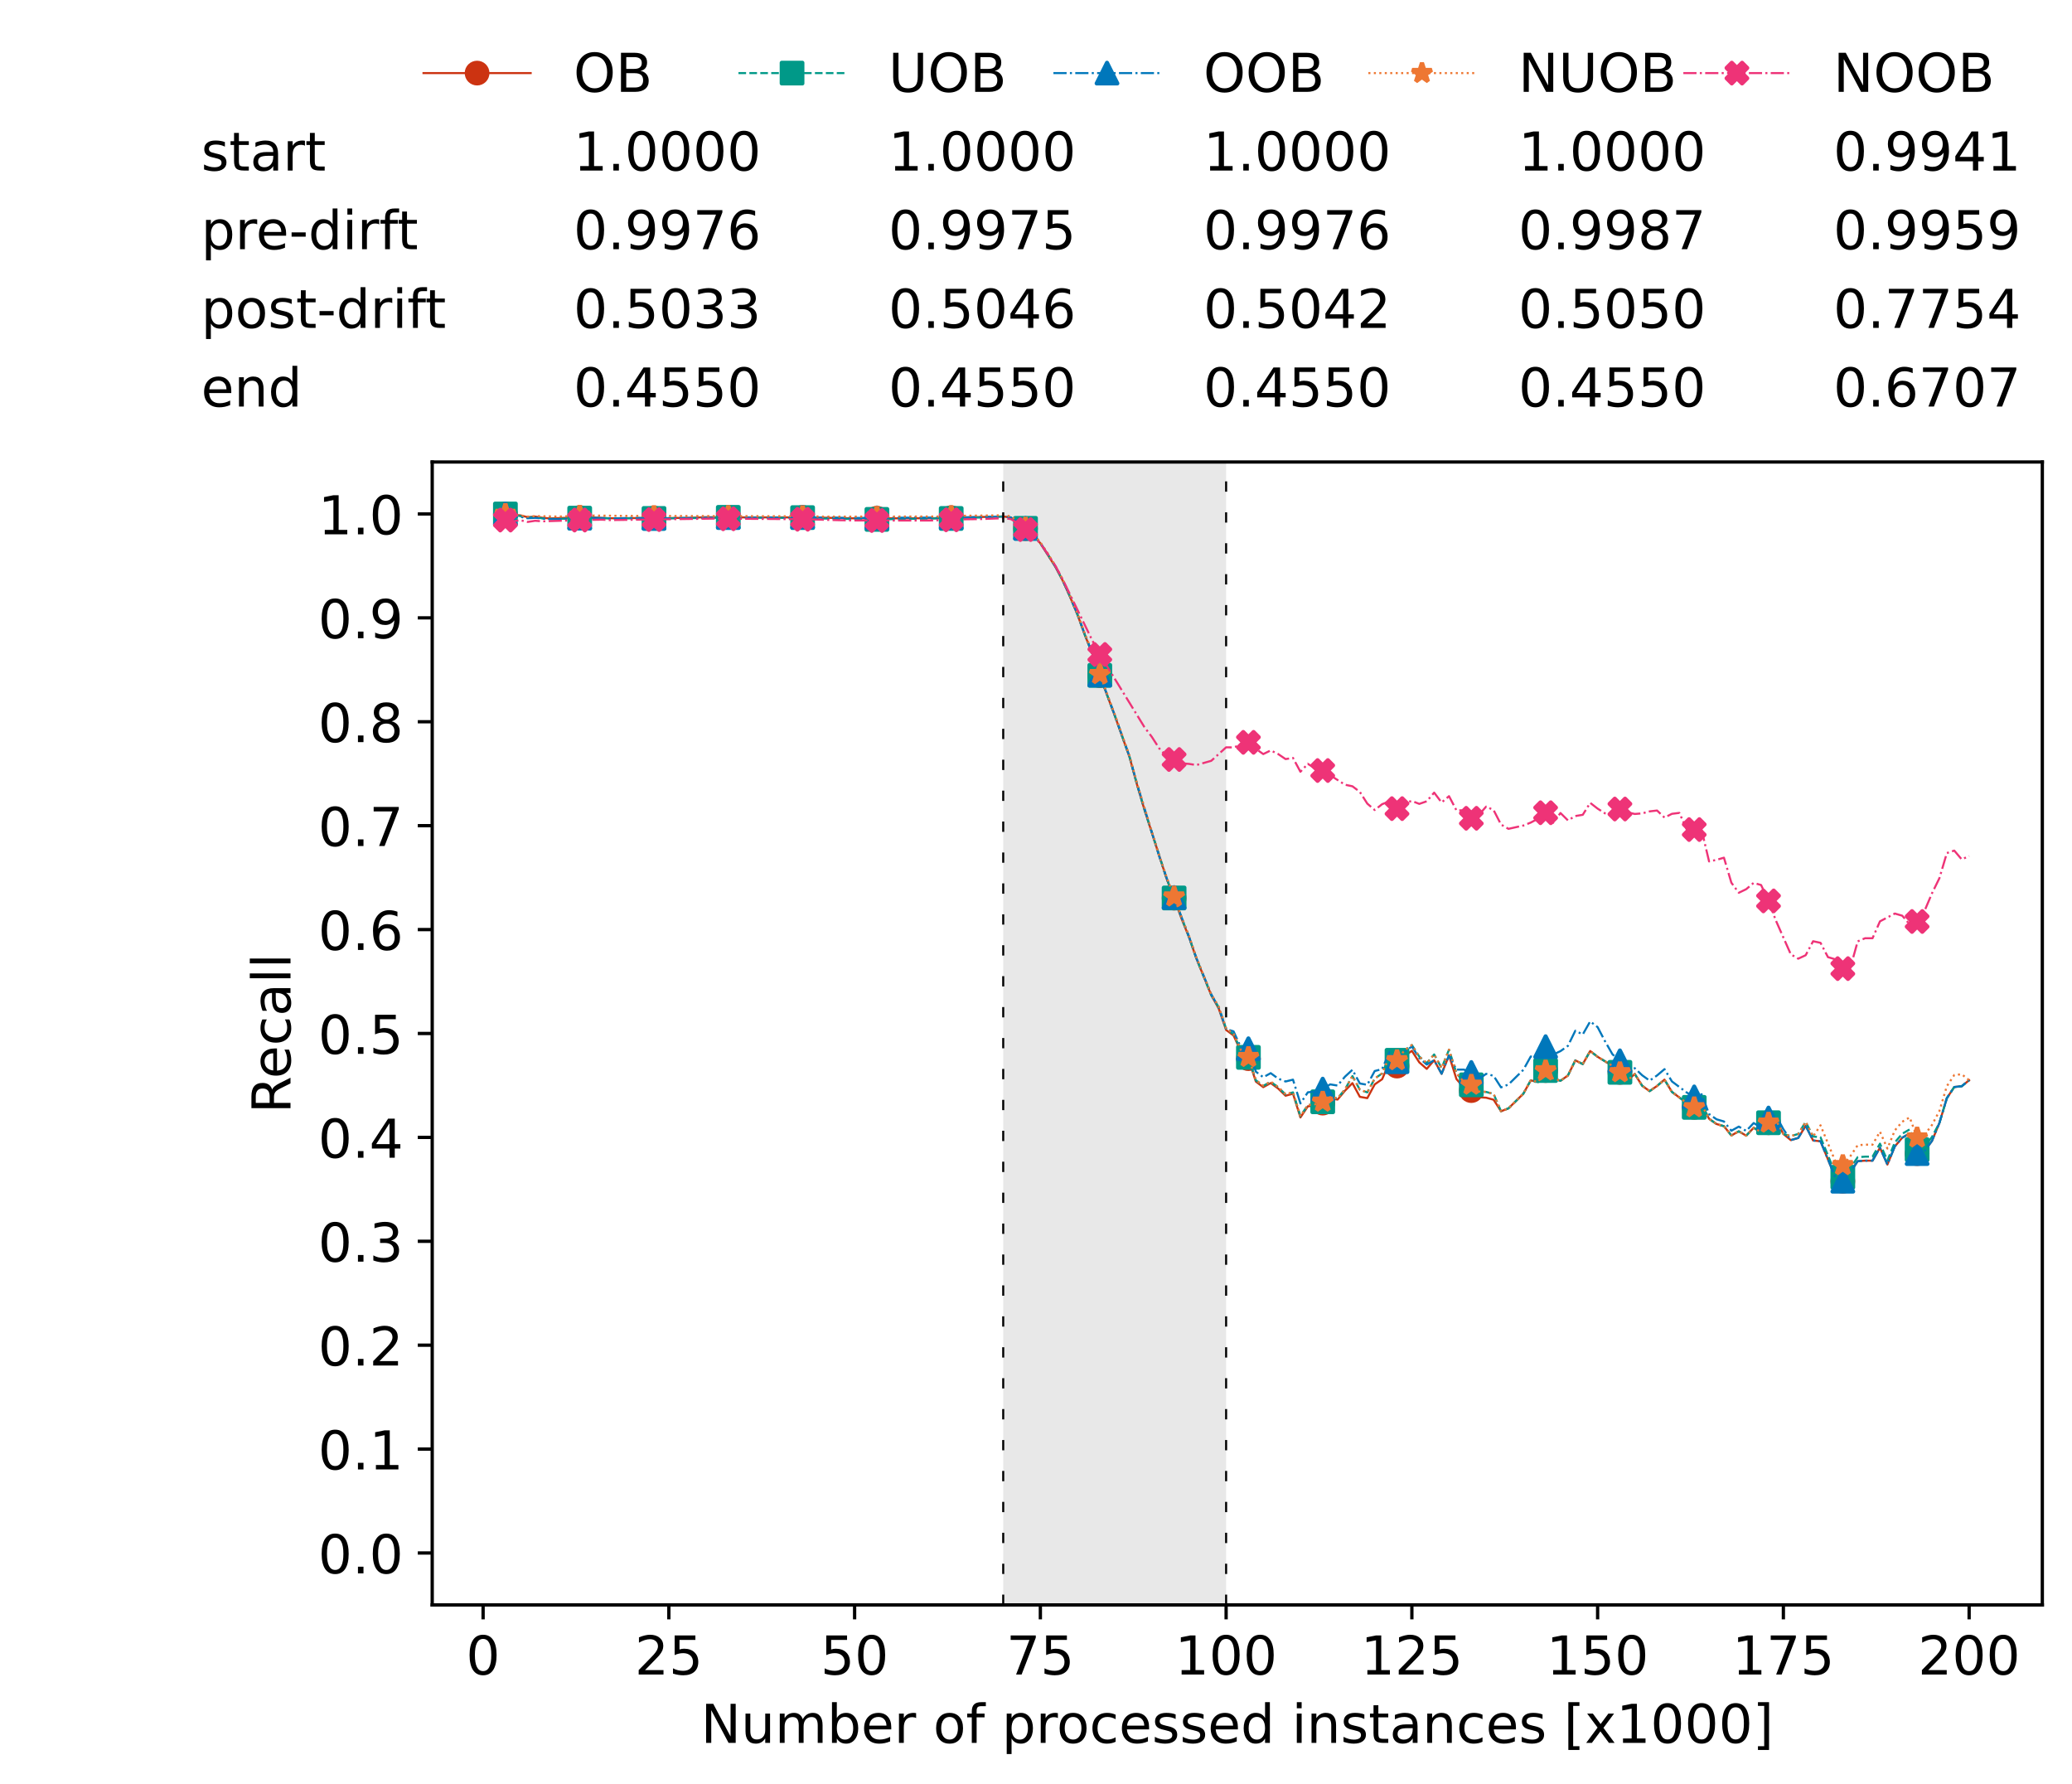 <?xml version="1.0" encoding="utf-8" standalone="no"?>
<!DOCTYPE svg PUBLIC "-//W3C//DTD SVG 1.1//EN"
  "http://www.w3.org/Graphics/SVG/1.1/DTD/svg11.dtd">
<!-- Created with matplotlib (https://matplotlib.org/) -->
<svg height="432.615pt" version="1.1" viewBox="0 0 502.65 432.615" width="502.65pt" xmlns="http://www.w3.org/2000/svg" xmlns:xlink="http://www.w3.org/1999/xlink">
 <defs>
  <style type="text/css">*{stroke-linecap:butt;stroke-linejoin:round;}</style>
 </defs>
 <g id="figure_1">
  <g id="patch_1">
   <path d="M 0 432.615 
L 502.65 432.615 
L 502.65 0 
L 0 0 
z
" style="fill:#ffffff;"/>
  </g>
  <g id="axes_1">
   <g id="patch_2">
    <path d="M 104.85 389.252 
L 495.45 389.252 
L 495.45 112.052 
L 104.85 112.052 
z
" style="fill:#ffffff;"/>
   </g>
   <g id="patch_3">
    <path clip-path="url(#pcd0917c325)" d="M 297.446 389.252 
L 297.446 112.052 
L 243.372 112.052 
L 243.372 389.252 
z
" style="fill:#d3d3d3;opacity:0.5;"/>
   </g>
   <g id="matplotlib.axis_1">
    <g id="xtick_1">
     <g id="line2d_1">
      <defs>
       <path d="M 0 0 
L 0 3.5 
" id="mbf82a94eb6" style="stroke:#000000;stroke-width:0.8;"/>
      </defs>
      <g>
       <use style="stroke:#000000;stroke-width:0.8;" x="117.197" xlink:href="#mbf82a94eb6" y="389.252"/>
      </g>
     </g>
     <g id="text_1">
      <!-- 0 -->
      <g transform="translate(113.061 406.13)scale(0.13 -0.13)">
       <defs>
        <path d="M 31.781 66.406 
Q 24.172 66.406 20.328 58.906 
Q 16.5 51.422 16.5 36.375 
Q 16.5 21.391 20.328 13.891 
Q 24.172 6.391 31.781 6.391 
Q 39.453 6.391 43.281 13.891 
Q 47.125 21.391 47.125 36.375 
Q 47.125 51.422 43.281 58.906 
Q 39.453 66.406 31.781 66.406 
z
M 31.781 74.219 
Q 44.047 74.219 50.516 64.516 
Q 56.984 54.828 56.984 36.375 
Q 56.984 17.969 50.516 8.266 
Q 44.047 -1.422 31.781 -1.422 
Q 19.531 -1.422 13.062 8.266 
Q 6.594 17.969 6.594 36.375 
Q 6.594 54.828 13.062 64.516 
Q 19.531 74.219 31.781 74.219 
z
" id="DejaVuSans-48"/>
       </defs>
       <use xlink:href="#DejaVuSans-48"/>
      </g>
     </g>
    </g>
    <g id="xtick_2">
     <g id="line2d_2">
      <g>
       <use style="stroke:#000000;stroke-width:0.8;" x="162.259" xlink:href="#mbf82a94eb6" y="389.252"/>
      </g>
     </g>
     <g id="text_2">
      <!-- 25 -->
      <g transform="translate(153.988 406.13)scale(0.13 -0.13)">
       <defs>
        <path d="M 19.188 8.297 
L 53.609 8.297 
L 53.609 0 
L 7.328 0 
L 7.328 8.297 
Q 12.938 14.109 22.625 23.891 
Q 32.328 33.688 34.812 36.531 
Q 39.547 41.844 41.422 45.531 
Q 43.312 49.219 43.312 52.781 
Q 43.312 58.594 39.234 62.25 
Q 35.156 65.922 28.609 65.922 
Q 23.969 65.922 18.812 64.312 
Q 13.672 62.703 7.812 59.422 
L 7.812 69.391 
Q 13.766 71.781 18.938 73 
Q 24.125 74.219 28.422 74.219 
Q 39.75 74.219 46.484 68.547 
Q 53.219 62.891 53.219 53.422 
Q 53.219 48.922 51.531 44.891 
Q 49.859 40.875 45.406 35.406 
Q 44.188 33.984 37.641 27.219 
Q 31.109 20.453 19.188 8.297 
z
" id="DejaVuSans-50"/>
        <path d="M 10.797 72.906 
L 49.516 72.906 
L 49.516 64.594 
L 19.828 64.594 
L 19.828 46.734 
Q 21.969 47.469 24.109 47.828 
Q 26.266 48.188 28.422 48.188 
Q 40.625 48.188 47.75 41.5 
Q 54.891 34.812 54.891 23.391 
Q 54.891 11.625 47.562 5.094 
Q 40.234 -1.422 26.906 -1.422 
Q 22.312 -1.422 17.547 -0.641 
Q 12.797 0.141 7.719 1.703 
L 7.719 11.625 
Q 12.109 9.234 16.797 8.062 
Q 21.484 6.891 26.703 6.891 
Q 35.156 6.891 40.078 11.328 
Q 45.016 15.766 45.016 23.391 
Q 45.016 31 40.078 35.438 
Q 35.156 39.891 26.703 39.891 
Q 22.75 39.891 18.812 39.016 
Q 14.891 38.141 10.797 36.281 
z
" id="DejaVuSans-53"/>
       </defs>
       <use xlink:href="#DejaVuSans-50"/>
       <use x="63.623" xlink:href="#DejaVuSans-53"/>
      </g>
     </g>
    </g>
    <g id="xtick_3">
     <g id="line2d_3">
      <g>
       <use style="stroke:#000000;stroke-width:0.8;" x="207.322" xlink:href="#mbf82a94eb6" y="389.252"/>
      </g>
     </g>
     <g id="text_3">
      <!-- 50 -->
      <g transform="translate(199.05 406.13)scale(0.13 -0.13)">
       <use xlink:href="#DejaVuSans-53"/>
       <use x="63.623" xlink:href="#DejaVuSans-48"/>
      </g>
     </g>
    </g>
    <g id="xtick_4">
     <g id="line2d_4">
      <g>
       <use style="stroke:#000000;stroke-width:0.8;" x="252.384" xlink:href="#mbf82a94eb6" y="389.252"/>
      </g>
     </g>
     <g id="text_4">
      <!-- 75 -->
      <g transform="translate(244.113 406.13)scale(0.13 -0.13)">
       <defs>
        <path d="M 8.203 72.906 
L 55.078 72.906 
L 55.078 68.703 
L 28.609 0 
L 18.312 0 
L 43.219 64.594 
L 8.203 64.594 
z
" id="DejaVuSans-55"/>
       </defs>
       <use xlink:href="#DejaVuSans-55"/>
       <use x="63.623" xlink:href="#DejaVuSans-53"/>
      </g>
     </g>
    </g>
    <g id="xtick_5">
     <g id="line2d_5">
      <g>
       <use style="stroke:#000000;stroke-width:0.8;" x="297.446" xlink:href="#mbf82a94eb6" y="389.252"/>
      </g>
     </g>
     <g id="text_5">
      <!-- 100 -->
      <g transform="translate(285.039 406.13)scale(0.13 -0.13)">
       <defs>
        <path d="M 12.406 8.297 
L 28.516 8.297 
L 28.516 63.922 
L 10.984 60.406 
L 10.984 69.391 
L 28.422 72.906 
L 38.281 72.906 
L 38.281 8.297 
L 54.391 8.297 
L 54.391 0 
L 12.406 0 
z
" id="DejaVuSans-49"/>
       </defs>
       <use xlink:href="#DejaVuSans-49"/>
       <use x="63.623" xlink:href="#DejaVuSans-48"/>
       <use x="127.246" xlink:href="#DejaVuSans-48"/>
      </g>
     </g>
    </g>
    <g id="xtick_6">
     <g id="line2d_6">
      <g>
       <use style="stroke:#000000;stroke-width:0.8;" x="342.509" xlink:href="#mbf82a94eb6" y="389.252"/>
      </g>
     </g>
     <g id="text_6">
      <!-- 125 -->
      <g transform="translate(330.102 406.13)scale(0.13 -0.13)">
       <use xlink:href="#DejaVuSans-49"/>
       <use x="63.623" xlink:href="#DejaVuSans-50"/>
       <use x="127.246" xlink:href="#DejaVuSans-53"/>
      </g>
     </g>
    </g>
    <g id="xtick_7">
     <g id="line2d_7">
      <g>
       <use style="stroke:#000000;stroke-width:0.8;" x="387.571" xlink:href="#mbf82a94eb6" y="389.252"/>
      </g>
     </g>
     <g id="text_7">
      <!-- 150 -->
      <g transform="translate(375.164 406.13)scale(0.13 -0.13)">
       <use xlink:href="#DejaVuSans-49"/>
       <use x="63.623" xlink:href="#DejaVuSans-53"/>
       <use x="127.246" xlink:href="#DejaVuSans-48"/>
      </g>
     </g>
    </g>
    <g id="xtick_8">
     <g id="line2d_8">
      <g>
       <use style="stroke:#000000;stroke-width:0.8;" x="432.633" xlink:href="#mbf82a94eb6" y="389.252"/>
      </g>
     </g>
     <g id="text_8">
      <!-- 175 -->
      <g transform="translate(420.226 406.13)scale(0.13 -0.13)">
       <use xlink:href="#DejaVuSans-49"/>
       <use x="63.623" xlink:href="#DejaVuSans-55"/>
       <use x="127.246" xlink:href="#DejaVuSans-53"/>
      </g>
     </g>
    </g>
    <g id="xtick_9">
     <g id="line2d_9">
      <g>
       <use style="stroke:#000000;stroke-width:0.8;" x="477.695" xlink:href="#mbf82a94eb6" y="389.252"/>
      </g>
     </g>
     <g id="text_9">
      <!-- 200 -->
      <g transform="translate(465.289 406.13)scale(0.13 -0.13)">
       <use xlink:href="#DejaVuSans-50"/>
       <use x="63.623" xlink:href="#DejaVuSans-48"/>
       <use x="127.246" xlink:href="#DejaVuSans-48"/>
      </g>
     </g>
    </g>
    <g id="text_10">
     <!-- Number of processed instances [x1000] -->
     <g transform="translate(170.025 422.711)scale(0.13 -0.13)">
      <defs>
       <path d="M 9.812 72.906 
L 23.094 72.906 
L 55.422 11.922 
L 55.422 72.906 
L 64.984 72.906 
L 64.984 0 
L 51.703 0 
L 19.391 60.984 
L 19.391 0 
L 9.812 0 
z
" id="DejaVuSans-78"/>
       <path d="M 8.5 21.578 
L 8.5 54.688 
L 17.484 54.688 
L 17.484 21.922 
Q 17.484 14.156 20.5 10.266 
Q 23.531 6.391 29.594 6.391 
Q 36.859 6.391 41.078 11.031 
Q 45.312 15.672 45.312 23.688 
L 45.312 54.688 
L 54.297 54.688 
L 54.297 0 
L 45.312 0 
L 45.312 8.406 
Q 42.047 3.422 37.719 1 
Q 33.406 -1.422 27.688 -1.422 
Q 18.266 -1.422 13.375 4.438 
Q 8.5 10.297 8.5 21.578 
z
M 31.109 56 
z
" id="DejaVuSans-117"/>
       <path d="M 52 44.188 
Q 55.375 50.25 60.062 53.125 
Q 64.75 56 71.094 56 
Q 79.641 56 84.281 50.016 
Q 88.922 44.047 88.922 33.016 
L 88.922 0 
L 79.891 0 
L 79.891 32.719 
Q 79.891 40.578 77.094 44.375 
Q 74.312 48.188 68.609 48.188 
Q 61.625 48.188 57.562 43.547 
Q 53.516 38.922 53.516 30.906 
L 53.516 0 
L 44.484 0 
L 44.484 32.719 
Q 44.484 40.625 41.703 44.406 
Q 38.922 48.188 33.109 48.188 
Q 26.219 48.188 22.156 43.531 
Q 18.109 38.875 18.109 30.906 
L 18.109 0 
L 9.078 0 
L 9.078 54.688 
L 18.109 54.688 
L 18.109 46.188 
Q 21.188 51.219 25.484 53.609 
Q 29.781 56 35.688 56 
Q 41.656 56 45.828 52.969 
Q 50 49.953 52 44.188 
z
" id="DejaVuSans-109"/>
       <path d="M 48.688 27.297 
Q 48.688 37.203 44.609 42.844 
Q 40.531 48.484 33.406 48.484 
Q 26.266 48.484 22.188 42.844 
Q 18.109 37.203 18.109 27.297 
Q 18.109 17.391 22.188 11.75 
Q 26.266 6.109 33.406 6.109 
Q 40.531 6.109 44.609 11.75 
Q 48.688 17.391 48.688 27.297 
z
M 18.109 46.391 
Q 20.953 51.266 25.266 53.625 
Q 29.594 56 35.594 56 
Q 45.562 56 51.781 48.094 
Q 58.016 40.188 58.016 27.297 
Q 58.016 14.406 51.781 6.484 
Q 45.562 -1.422 35.594 -1.422 
Q 29.594 -1.422 25.266 0.953 
Q 20.953 3.328 18.109 8.203 
L 18.109 0 
L 9.078 0 
L 9.078 75.984 
L 18.109 75.984 
z
" id="DejaVuSans-98"/>
       <path d="M 56.203 29.594 
L 56.203 25.203 
L 14.891 25.203 
Q 15.484 15.922 20.484 11.062 
Q 25.484 6.203 34.422 6.203 
Q 39.594 6.203 44.453 7.469 
Q 49.312 8.734 54.109 11.281 
L 54.109 2.781 
Q 49.266 0.734 44.188 -0.344 
Q 39.109 -1.422 33.891 -1.422 
Q 20.797 -1.422 13.156 6.188 
Q 5.516 13.812 5.516 26.812 
Q 5.516 40.234 12.766 48.109 
Q 20.016 56 32.328 56 
Q 43.359 56 49.781 48.891 
Q 56.203 41.797 56.203 29.594 
z
M 47.219 32.234 
Q 47.125 39.594 43.094 43.984 
Q 39.062 48.391 32.422 48.391 
Q 24.906 48.391 20.391 44.141 
Q 15.875 39.891 15.188 32.172 
z
" id="DejaVuSans-101"/>
       <path d="M 41.109 46.297 
Q 39.594 47.172 37.812 47.578 
Q 36.031 48 33.891 48 
Q 26.266 48 22.188 43.047 
Q 18.109 38.094 18.109 28.812 
L 18.109 0 
L 9.078 0 
L 9.078 54.688 
L 18.109 54.688 
L 18.109 46.188 
Q 20.953 51.172 25.484 53.578 
Q 30.031 56 36.531 56 
Q 37.453 56 38.578 55.875 
Q 39.703 55.766 41.062 55.516 
z
" id="DejaVuSans-114"/>
       <path id="DejaVuSans-32"/>
       <path d="M 30.609 48.391 
Q 23.391 48.391 19.188 42.75 
Q 14.984 37.109 14.984 27.297 
Q 14.984 17.484 19.156 11.844 
Q 23.344 6.203 30.609 6.203 
Q 37.797 6.203 41.984 11.859 
Q 46.188 17.531 46.188 27.297 
Q 46.188 37.016 41.984 42.703 
Q 37.797 48.391 30.609 48.391 
z
M 30.609 56 
Q 42.328 56 49.016 48.375 
Q 55.719 40.766 55.719 27.297 
Q 55.719 13.875 49.016 6.219 
Q 42.328 -1.422 30.609 -1.422 
Q 18.844 -1.422 12.172 6.219 
Q 5.516 13.875 5.516 27.297 
Q 5.516 40.766 12.172 48.375 
Q 18.844 56 30.609 56 
z
" id="DejaVuSans-111"/>
       <path d="M 37.109 75.984 
L 37.109 68.5 
L 28.516 68.5 
Q 23.688 68.5 21.797 66.547 
Q 19.922 64.594 19.922 59.516 
L 19.922 54.688 
L 34.719 54.688 
L 34.719 47.703 
L 19.922 47.703 
L 19.922 0 
L 10.891 0 
L 10.891 47.703 
L 2.297 47.703 
L 2.297 54.688 
L 10.891 54.688 
L 10.891 58.5 
Q 10.891 67.625 15.141 71.797 
Q 19.391 75.984 28.609 75.984 
z
" id="DejaVuSans-102"/>
       <path d="M 18.109 8.203 
L 18.109 -20.797 
L 9.078 -20.797 
L 9.078 54.688 
L 18.109 54.688 
L 18.109 46.391 
Q 20.953 51.266 25.266 53.625 
Q 29.594 56 35.594 56 
Q 45.562 56 51.781 48.094 
Q 58.016 40.188 58.016 27.297 
Q 58.016 14.406 51.781 6.484 
Q 45.562 -1.422 35.594 -1.422 
Q 29.594 -1.422 25.266 0.953 
Q 20.953 3.328 18.109 8.203 
z
M 48.688 27.297 
Q 48.688 37.203 44.609 42.844 
Q 40.531 48.484 33.406 48.484 
Q 26.266 48.484 22.188 42.844 
Q 18.109 37.203 18.109 27.297 
Q 18.109 17.391 22.188 11.75 
Q 26.266 6.109 33.406 6.109 
Q 40.531 6.109 44.609 11.75 
Q 48.688 17.391 48.688 27.297 
z
" id="DejaVuSans-112"/>
       <path d="M 48.781 52.594 
L 48.781 44.188 
Q 44.969 46.297 41.141 47.344 
Q 37.312 48.391 33.406 48.391 
Q 24.656 48.391 19.812 42.844 
Q 14.984 37.312 14.984 27.297 
Q 14.984 17.281 19.812 11.734 
Q 24.656 6.203 33.406 6.203 
Q 37.312 6.203 41.141 7.25 
Q 44.969 8.297 48.781 10.406 
L 48.781 2.094 
Q 45.016 0.344 40.984 -0.531 
Q 36.969 -1.422 32.422 -1.422 
Q 20.062 -1.422 12.781 6.344 
Q 5.516 14.109 5.516 27.297 
Q 5.516 40.672 12.859 48.328 
Q 20.219 56 33.016 56 
Q 37.156 56 41.109 55.141 
Q 45.062 54.297 48.781 52.594 
z
" id="DejaVuSans-99"/>
       <path d="M 44.281 53.078 
L 44.281 44.578 
Q 40.484 46.531 36.375 47.5 
Q 32.281 48.484 27.875 48.484 
Q 21.188 48.484 17.844 46.438 
Q 14.5 44.391 14.5 40.281 
Q 14.5 37.156 16.891 35.375 
Q 19.281 33.594 26.516 31.984 
L 29.594 31.297 
Q 39.156 29.25 43.188 25.516 
Q 47.219 21.781 47.219 15.094 
Q 47.219 7.469 41.188 3.016 
Q 35.156 -1.422 24.609 -1.422 
Q 20.219 -1.422 15.453 -0.562 
Q 10.688 0.297 5.422 2 
L 5.422 11.281 
Q 10.406 8.688 15.234 7.391 
Q 20.062 6.109 24.812 6.109 
Q 31.156 6.109 34.562 8.281 
Q 37.984 10.453 37.984 14.406 
Q 37.984 18.062 35.516 20.016 
Q 33.062 21.969 24.703 23.781 
L 21.578 24.516 
Q 13.234 26.266 9.516 29.906 
Q 5.812 33.547 5.812 39.891 
Q 5.812 47.609 11.281 51.797 
Q 16.75 56 26.812 56 
Q 31.781 56 36.172 55.266 
Q 40.578 54.547 44.281 53.078 
z
" id="DejaVuSans-115"/>
       <path d="M 45.406 46.391 
L 45.406 75.984 
L 54.391 75.984 
L 54.391 0 
L 45.406 0 
L 45.406 8.203 
Q 42.578 3.328 38.25 0.953 
Q 33.938 -1.422 27.875 -1.422 
Q 17.969 -1.422 11.734 6.484 
Q 5.516 14.406 5.516 27.297 
Q 5.516 40.188 11.734 48.094 
Q 17.969 56 27.875 56 
Q 33.938 56 38.25 53.625 
Q 42.578 51.266 45.406 46.391 
z
M 14.797 27.297 
Q 14.797 17.391 18.875 11.75 
Q 22.953 6.109 30.078 6.109 
Q 37.203 6.109 41.297 11.75 
Q 45.406 17.391 45.406 27.297 
Q 45.406 37.203 41.297 42.844 
Q 37.203 48.484 30.078 48.484 
Q 22.953 48.484 18.875 42.844 
Q 14.797 37.203 14.797 27.297 
z
" id="DejaVuSans-100"/>
       <path d="M 9.422 54.688 
L 18.406 54.688 
L 18.406 0 
L 9.422 0 
z
M 9.422 75.984 
L 18.406 75.984 
L 18.406 64.594 
L 9.422 64.594 
z
" id="DejaVuSans-105"/>
       <path d="M 54.891 33.016 
L 54.891 0 
L 45.906 0 
L 45.906 32.719 
Q 45.906 40.484 42.875 44.328 
Q 39.844 48.188 33.797 48.188 
Q 26.516 48.188 22.312 43.547 
Q 18.109 38.922 18.109 30.906 
L 18.109 0 
L 9.078 0 
L 9.078 54.688 
L 18.109 54.688 
L 18.109 46.188 
Q 21.344 51.125 25.703 53.562 
Q 30.078 56 35.797 56 
Q 45.219 56 50.047 50.172 
Q 54.891 44.344 54.891 33.016 
z
" id="DejaVuSans-110"/>
       <path d="M 18.312 70.219 
L 18.312 54.688 
L 36.812 54.688 
L 36.812 47.703 
L 18.312 47.703 
L 18.312 18.016 
Q 18.312 11.328 20.141 9.422 
Q 21.969 7.516 27.594 7.516 
L 36.812 7.516 
L 36.812 0 
L 27.594 0 
Q 17.188 0 13.234 3.875 
Q 9.281 7.766 9.281 18.016 
L 9.281 47.703 
L 2.688 47.703 
L 2.688 54.688 
L 9.281 54.688 
L 9.281 70.219 
z
" id="DejaVuSans-116"/>
       <path d="M 34.281 27.484 
Q 23.391 27.484 19.188 25 
Q 14.984 22.516 14.984 16.5 
Q 14.984 11.719 18.141 8.906 
Q 21.297 6.109 26.703 6.109 
Q 34.188 6.109 38.703 11.406 
Q 43.219 16.703 43.219 25.484 
L 43.219 27.484 
z
M 52.203 31.203 
L 52.203 0 
L 43.219 0 
L 43.219 8.297 
Q 40.141 3.328 35.547 0.953 
Q 30.953 -1.422 24.312 -1.422 
Q 15.922 -1.422 10.953 3.297 
Q 6 8.016 6 15.922 
Q 6 25.141 12.172 29.828 
Q 18.359 34.516 30.609 34.516 
L 43.219 34.516 
L 43.219 35.406 
Q 43.219 41.609 39.141 45 
Q 35.062 48.391 27.688 48.391 
Q 23 48.391 18.547 47.266 
Q 14.109 46.141 10.016 43.891 
L 10.016 52.203 
Q 14.938 54.109 19.578 55.047 
Q 24.219 56 28.609 56 
Q 40.484 56 46.344 49.844 
Q 52.203 43.703 52.203 31.203 
z
" id="DejaVuSans-97"/>
       <path d="M 8.594 75.984 
L 29.297 75.984 
L 29.297 69 
L 17.578 69 
L 17.578 -6.203 
L 29.297 -6.203 
L 29.297 -13.188 
L 8.594 -13.188 
z
" id="DejaVuSans-91"/>
       <path d="M 54.891 54.688 
L 35.109 28.078 
L 55.906 0 
L 45.312 0 
L 29.391 21.484 
L 13.484 0 
L 2.875 0 
L 24.125 28.609 
L 4.688 54.688 
L 15.281 54.688 
L 29.781 35.203 
L 44.281 54.688 
z
" id="DejaVuSans-120"/>
       <path d="M 30.422 75.984 
L 30.422 -13.188 
L 9.719 -13.188 
L 9.719 -6.203 
L 21.391 -6.203 
L 21.391 69 
L 9.719 69 
L 9.719 75.984 
z
" id="DejaVuSans-93"/>
      </defs>
      <use xlink:href="#DejaVuSans-78"/>
      <use x="74.805" xlink:href="#DejaVuSans-117"/>
      <use x="138.184" xlink:href="#DejaVuSans-109"/>
      <use x="235.596" xlink:href="#DejaVuSans-98"/>
      <use x="299.072" xlink:href="#DejaVuSans-101"/>
      <use x="360.596" xlink:href="#DejaVuSans-114"/>
      <use x="401.709" xlink:href="#DejaVuSans-32"/>
      <use x="433.496" xlink:href="#DejaVuSans-111"/>
      <use x="494.678" xlink:href="#DejaVuSans-102"/>
      <use x="529.883" xlink:href="#DejaVuSans-32"/>
      <use x="561.67" xlink:href="#DejaVuSans-112"/>
      <use x="625.146" xlink:href="#DejaVuSans-114"/>
      <use x="664.01" xlink:href="#DejaVuSans-111"/>
      <use x="725.191" xlink:href="#DejaVuSans-99"/>
      <use x="780.172" xlink:href="#DejaVuSans-101"/>
      <use x="841.695" xlink:href="#DejaVuSans-115"/>
      <use x="893.795" xlink:href="#DejaVuSans-115"/>
      <use x="945.895" xlink:href="#DejaVuSans-101"/>
      <use x="1007.418" xlink:href="#DejaVuSans-100"/>
      <use x="1070.895" xlink:href="#DejaVuSans-32"/>
      <use x="1102.682" xlink:href="#DejaVuSans-105"/>
      <use x="1130.465" xlink:href="#DejaVuSans-110"/>
      <use x="1193.844" xlink:href="#DejaVuSans-115"/>
      <use x="1245.943" xlink:href="#DejaVuSans-116"/>
      <use x="1285.152" xlink:href="#DejaVuSans-97"/>
      <use x="1346.432" xlink:href="#DejaVuSans-110"/>
      <use x="1409.811" xlink:href="#DejaVuSans-99"/>
      <use x="1464.791" xlink:href="#DejaVuSans-101"/>
      <use x="1526.314" xlink:href="#DejaVuSans-115"/>
      <use x="1578.414" xlink:href="#DejaVuSans-32"/>
      <use x="1610.201" xlink:href="#DejaVuSans-91"/>
      <use x="1649.215" xlink:href="#DejaVuSans-120"/>
      <use x="1708.395" xlink:href="#DejaVuSans-49"/>
      <use x="1772.018" xlink:href="#DejaVuSans-48"/>
      <use x="1835.641" xlink:href="#DejaVuSans-48"/>
      <use x="1899.264" xlink:href="#DejaVuSans-48"/>
      <use x="1962.887" xlink:href="#DejaVuSans-93"/>
     </g>
    </g>
   </g>
   <g id="matplotlib.axis_2">
    <g id="ytick_1">
     <g id="line2d_10">
      <defs>
       <path d="M 0 0 
L -3.5 0 
" id="mfb900b61b1" style="stroke:#000000;stroke-width:0.8;"/>
      </defs>
      <g>
       <use style="stroke:#000000;stroke-width:0.8;" x="104.85" xlink:href="#mfb900b61b1" y="376.652"/>
      </g>
     </g>
     <g id="text_11">
      <!-- 0.0 -->
      <g transform="translate(77.176 381.591)scale(0.13 -0.13)">
       <defs>
        <path d="M 10.688 12.406 
L 21 12.406 
L 21 0 
L 10.688 0 
z
" id="DejaVuSans-46"/>
       </defs>
       <use xlink:href="#DejaVuSans-48"/>
       <use x="63.623" xlink:href="#DejaVuSans-46"/>
       <use x="95.41" xlink:href="#DejaVuSans-48"/>
      </g>
     </g>
    </g>
    <g id="ytick_2">
     <g id="line2d_11">
      <g>
       <use style="stroke:#000000;stroke-width:0.8;" x="104.85" xlink:href="#mfb900b61b1" y="351.452"/>
      </g>
     </g>
     <g id="text_12">
      <!-- 0.1 -->
      <g transform="translate(77.176 356.391)scale(0.13 -0.13)">
       <use xlink:href="#DejaVuSans-48"/>
       <use x="63.623" xlink:href="#DejaVuSans-46"/>
       <use x="95.41" xlink:href="#DejaVuSans-49"/>
      </g>
     </g>
    </g>
    <g id="ytick_3">
     <g id="line2d_12">
      <g>
       <use style="stroke:#000000;stroke-width:0.8;" x="104.85" xlink:href="#mfb900b61b1" y="326.252"/>
      </g>
     </g>
     <g id="text_13">
      <!-- 0.2 -->
      <g transform="translate(77.176 331.191)scale(0.13 -0.13)">
       <use xlink:href="#DejaVuSans-48"/>
       <use x="63.623" xlink:href="#DejaVuSans-46"/>
       <use x="95.41" xlink:href="#DejaVuSans-50"/>
      </g>
     </g>
    </g>
    <g id="ytick_4">
     <g id="line2d_13">
      <g>
       <use style="stroke:#000000;stroke-width:0.8;" x="104.85" xlink:href="#mfb900b61b1" y="301.052"/>
      </g>
     </g>
     <g id="text_14">
      <!-- 0.3 -->
      <g transform="translate(77.176 305.991)scale(0.13 -0.13)">
       <defs>
        <path d="M 40.578 39.312 
Q 47.656 37.797 51.625 33 
Q 55.609 28.219 55.609 21.188 
Q 55.609 10.406 48.188 4.484 
Q 40.766 -1.422 27.094 -1.422 
Q 22.516 -1.422 17.656 -0.516 
Q 12.797 0.391 7.625 2.203 
L 7.625 11.719 
Q 11.719 9.328 16.594 8.109 
Q 21.484 6.891 26.812 6.891 
Q 36.078 6.891 40.938 10.547 
Q 45.797 14.203 45.797 21.188 
Q 45.797 27.641 41.281 31.266 
Q 36.766 34.906 28.719 34.906 
L 20.219 34.906 
L 20.219 43.016 
L 29.109 43.016 
Q 36.375 43.016 40.234 45.922 
Q 44.094 48.828 44.094 54.297 
Q 44.094 59.906 40.109 62.906 
Q 36.141 65.922 28.719 65.922 
Q 24.656 65.922 20.016 65.031 
Q 15.375 64.156 9.812 62.312 
L 9.812 71.094 
Q 15.438 72.656 20.344 73.438 
Q 25.25 74.219 29.594 74.219 
Q 40.828 74.219 47.359 69.109 
Q 53.906 64.016 53.906 55.328 
Q 53.906 49.266 50.438 45.094 
Q 46.969 40.922 40.578 39.312 
z
" id="DejaVuSans-51"/>
       </defs>
       <use xlink:href="#DejaVuSans-48"/>
       <use x="63.623" xlink:href="#DejaVuSans-46"/>
       <use x="95.41" xlink:href="#DejaVuSans-51"/>
      </g>
     </g>
    </g>
    <g id="ytick_5">
     <g id="line2d_14">
      <g>
       <use style="stroke:#000000;stroke-width:0.8;" x="104.85" xlink:href="#mfb900b61b1" y="275.852"/>
      </g>
     </g>
     <g id="text_15">
      <!-- 0.4 -->
      <g transform="translate(77.176 280.791)scale(0.13 -0.13)">
       <defs>
        <path d="M 37.797 64.312 
L 12.891 25.391 
L 37.797 25.391 
z
M 35.203 72.906 
L 47.609 72.906 
L 47.609 25.391 
L 58.016 25.391 
L 58.016 17.188 
L 47.609 17.188 
L 47.609 0 
L 37.797 0 
L 37.797 17.188 
L 4.891 17.188 
L 4.891 26.703 
z
" id="DejaVuSans-52"/>
       </defs>
       <use xlink:href="#DejaVuSans-48"/>
       <use x="63.623" xlink:href="#DejaVuSans-46"/>
       <use x="95.41" xlink:href="#DejaVuSans-52"/>
      </g>
     </g>
    </g>
    <g id="ytick_6">
     <g id="line2d_15">
      <g>
       <use style="stroke:#000000;stroke-width:0.8;" x="104.85" xlink:href="#mfb900b61b1" y="250.652"/>
      </g>
     </g>
     <g id="text_16">
      <!-- 0.5 -->
      <g transform="translate(77.176 255.591)scale(0.13 -0.13)">
       <use xlink:href="#DejaVuSans-48"/>
       <use x="63.623" xlink:href="#DejaVuSans-46"/>
       <use x="95.41" xlink:href="#DejaVuSans-53"/>
      </g>
     </g>
    </g>
    <g id="ytick_7">
     <g id="line2d_16">
      <g>
       <use style="stroke:#000000;stroke-width:0.8;" x="104.85" xlink:href="#mfb900b61b1" y="225.452"/>
      </g>
     </g>
     <g id="text_17">
      <!-- 0.6 -->
      <g transform="translate(77.176 230.391)scale(0.13 -0.13)">
       <defs>
        <path d="M 33.016 40.375 
Q 26.375 40.375 22.484 35.828 
Q 18.609 31.297 18.609 23.391 
Q 18.609 15.531 22.484 10.953 
Q 26.375 6.391 33.016 6.391 
Q 39.656 6.391 43.531 10.953 
Q 47.406 15.531 47.406 23.391 
Q 47.406 31.297 43.531 35.828 
Q 39.656 40.375 33.016 40.375 
z
M 52.594 71.297 
L 52.594 62.312 
Q 48.875 64.062 45.094 64.984 
Q 41.312 65.922 37.594 65.922 
Q 27.828 65.922 22.672 59.328 
Q 17.531 52.734 16.797 39.406 
Q 19.672 43.656 24.016 45.922 
Q 28.375 48.188 33.594 48.188 
Q 44.578 48.188 50.953 41.516 
Q 57.328 34.859 57.328 23.391 
Q 57.328 12.156 50.688 5.359 
Q 44.047 -1.422 33.016 -1.422 
Q 20.359 -1.422 13.672 8.266 
Q 6.984 17.969 6.984 36.375 
Q 6.984 53.656 15.188 63.938 
Q 23.391 74.219 37.203 74.219 
Q 40.922 74.219 44.703 73.484 
Q 48.484 72.75 52.594 71.297 
z
" id="DejaVuSans-54"/>
       </defs>
       <use xlink:href="#DejaVuSans-48"/>
       <use x="63.623" xlink:href="#DejaVuSans-46"/>
       <use x="95.41" xlink:href="#DejaVuSans-54"/>
      </g>
     </g>
    </g>
    <g id="ytick_8">
     <g id="line2d_17">
      <g>
       <use style="stroke:#000000;stroke-width:0.8;" x="104.85" xlink:href="#mfb900b61b1" y="200.252"/>
      </g>
     </g>
     <g id="text_18">
      <!-- 0.7 -->
      <g transform="translate(77.176 205.191)scale(0.13 -0.13)">
       <use xlink:href="#DejaVuSans-48"/>
       <use x="63.623" xlink:href="#DejaVuSans-46"/>
       <use x="95.41" xlink:href="#DejaVuSans-55"/>
      </g>
     </g>
    </g>
    <g id="ytick_9">
     <g id="line2d_18">
      <g>
       <use style="stroke:#000000;stroke-width:0.8;" x="104.85" xlink:href="#mfb900b61b1" y="175.052"/>
      </g>
     </g>
     <g id="text_19">
      <!-- 0.8 -->
      <g transform="translate(77.176 179.991)scale(0.13 -0.13)">
       <defs>
        <path d="M 31.781 34.625 
Q 24.75 34.625 20.719 30.859 
Q 16.703 27.094 16.703 20.516 
Q 16.703 13.922 20.719 10.156 
Q 24.75 6.391 31.781 6.391 
Q 38.812 6.391 42.859 10.172 
Q 46.922 13.969 46.922 20.516 
Q 46.922 27.094 42.891 30.859 
Q 38.875 34.625 31.781 34.625 
z
M 21.922 38.812 
Q 15.578 40.375 12.031 44.719 
Q 8.5 49.078 8.5 55.328 
Q 8.5 64.062 14.719 69.141 
Q 20.953 74.219 31.781 74.219 
Q 42.672 74.219 48.875 69.141 
Q 55.078 64.062 55.078 55.328 
Q 55.078 49.078 51.531 44.719 
Q 48 40.375 41.703 38.812 
Q 48.828 37.156 52.797 32.312 
Q 56.781 27.484 56.781 20.516 
Q 56.781 9.906 50.312 4.234 
Q 43.844 -1.422 31.781 -1.422 
Q 19.734 -1.422 13.25 4.234 
Q 6.781 9.906 6.781 20.516 
Q 6.781 27.484 10.781 32.312 
Q 14.797 37.156 21.922 38.812 
z
M 18.312 54.391 
Q 18.312 48.734 21.844 45.562 
Q 25.391 42.391 31.781 42.391 
Q 38.141 42.391 41.719 45.562 
Q 45.312 48.734 45.312 54.391 
Q 45.312 60.062 41.719 63.234 
Q 38.141 66.406 31.781 66.406 
Q 25.391 66.406 21.844 63.234 
Q 18.312 60.062 18.312 54.391 
z
" id="DejaVuSans-56"/>
       </defs>
       <use xlink:href="#DejaVuSans-48"/>
       <use x="63.623" xlink:href="#DejaVuSans-46"/>
       <use x="95.41" xlink:href="#DejaVuSans-56"/>
      </g>
     </g>
    </g>
    <g id="ytick_10">
     <g id="line2d_19">
      <g>
       <use style="stroke:#000000;stroke-width:0.8;" x="104.85" xlink:href="#mfb900b61b1" y="149.852"/>
      </g>
     </g>
     <g id="text_20">
      <!-- 0.9 -->
      <g transform="translate(77.176 154.791)scale(0.13 -0.13)">
       <defs>
        <path d="M 10.984 1.516 
L 10.984 10.5 
Q 14.703 8.734 18.5 7.812 
Q 22.312 6.891 25.984 6.891 
Q 35.75 6.891 40.891 13.453 
Q 46.047 20.016 46.781 33.406 
Q 43.953 29.203 39.594 26.953 
Q 35.25 24.703 29.984 24.703 
Q 19.047 24.703 12.672 31.312 
Q 6.297 37.938 6.297 49.422 
Q 6.297 60.641 12.938 67.422 
Q 19.578 74.219 30.609 74.219 
Q 43.266 74.219 49.922 64.516 
Q 56.594 54.828 56.594 36.375 
Q 56.594 19.141 48.406 8.859 
Q 40.234 -1.422 26.422 -1.422 
Q 22.703 -1.422 18.891 -0.688 
Q 15.094 0.047 10.984 1.516 
z
M 30.609 32.422 
Q 37.25 32.422 41.125 36.953 
Q 45.016 41.5 45.016 49.422 
Q 45.016 57.281 41.125 61.844 
Q 37.25 66.406 30.609 66.406 
Q 23.969 66.406 20.094 61.844 
Q 16.219 57.281 16.219 49.422 
Q 16.219 41.5 20.094 36.953 
Q 23.969 32.422 30.609 32.422 
z
" id="DejaVuSans-57"/>
       </defs>
       <use xlink:href="#DejaVuSans-48"/>
       <use x="63.623" xlink:href="#DejaVuSans-46"/>
       <use x="95.41" xlink:href="#DejaVuSans-57"/>
      </g>
     </g>
    </g>
    <g id="ytick_11">
     <g id="line2d_20">
      <g>
       <use style="stroke:#000000;stroke-width:0.8;" x="104.85" xlink:href="#mfb900b61b1" y="124.652"/>
      </g>
     </g>
     <g id="text_21">
      <!-- 1.0 -->
      <g transform="translate(77.176 129.591)scale(0.13 -0.13)">
       <use xlink:href="#DejaVuSans-49"/>
       <use x="63.623" xlink:href="#DejaVuSans-46"/>
       <use x="95.41" xlink:href="#DejaVuSans-48"/>
      </g>
     </g>
    </g>
    <g id="text_22">
     <!-- Recall -->
     <g transform="translate(70.472 270.044)rotate(-90)scale(0.13 -0.13)">
      <defs>
       <path d="M 44.391 34.188 
Q 47.562 33.109 50.562 29.594 
Q 53.562 26.078 56.594 19.922 
L 66.609 0 
L 56 0 
L 46.688 18.703 
Q 43.062 26.031 39.672 28.422 
Q 36.281 30.812 30.422 30.812 
L 19.672 30.812 
L 19.672 0 
L 9.812 0 
L 9.812 72.906 
L 32.078 72.906 
Q 44.578 72.906 50.734 67.672 
Q 56.891 62.453 56.891 51.906 
Q 56.891 45.016 53.688 40.469 
Q 50.484 35.938 44.391 34.188 
z
M 19.672 64.797 
L 19.672 38.922 
L 32.078 38.922 
Q 39.203 38.922 42.844 42.219 
Q 46.484 45.516 46.484 51.906 
Q 46.484 58.297 42.844 61.547 
Q 39.203 64.797 32.078 64.797 
z
" id="DejaVuSans-82"/>
       <path d="M 9.422 75.984 
L 18.406 75.984 
L 18.406 0 
L 9.422 0 
z
" id="DejaVuSans-108"/>
      </defs>
      <use xlink:href="#DejaVuSans-82"/>
      <use x="64.982" xlink:href="#DejaVuSans-101"/>
      <use x="126.506" xlink:href="#DejaVuSans-99"/>
      <use x="181.486" xlink:href="#DejaVuSans-97"/>
      <use x="242.766" xlink:href="#DejaVuSans-108"/>
      <use x="270.549" xlink:href="#DejaVuSans-108"/>
     </g>
    </g>
   </g>
   <g id="line2d_21"/>
   <g id="line2d_22"/>
   <g id="line2d_23"/>
   <g id="line2d_24"/>
   <g id="line2d_25"/>
   <g id="line2d_26">
    <path clip-path="url(#pcd0917c325)" d="M 122.605 124.652 
L 124.407 124.912 
L 126.21 124.991 
L 128.012 125.437 
L 129.815 125.28 
L 131.617 125.584 
L 133.419 125.737 
L 137.024 125.602 
L 144.234 125.513 
L 147.839 125.7 
L 156.852 125.635 
L 162.259 125.684 
L 164.062 125.603 
L 165.864 125.652 
L 171.272 125.432 
L 176.679 125.479 
L 196.507 125.49 
L 207.322 125.719 
L 214.532 125.722 
L 228.952 125.669 
L 232.557 125.52 
L 243.372 125.263 
L 245.174 125.504 
L 246.976 126.683 
L 250.581 129.687 
L 252.384 131.771 
L 255.989 137.413 
L 257.791 140.798 
L 259.594 144.792 
L 261.396 149.104 
L 263.199 154.072 
L 265.001 158.557 
L 266.804 163.852 
L 270.409 173.497 
L 274.014 183.621 
L 275.816 190.246 
L 277.619 196.346 
L 283.026 213.15 
L 284.829 217.822 
L 286.631 222.818 
L 288.434 227.266 
L 290.236 232.467 
L 293.841 241.367 
L 295.644 244.592 
L 297.446 249.808 
L 299.249 251.14 
L 301.051 255.055 
L 302.854 256.76 
L 304.656 262.317 
L 306.459 263.678 
L 308.261 262.681 
L 310.064 264.003 
L 311.866 265.753 
L 313.669 265.253 
L 315.471 271.02 
L 317.274 268.319 
L 319.076 268.146 
L 320.879 267.541 
L 322.681 266.396 
L 324.484 266.685 
L 326.286 264.526 
L 328.089 262.695 
L 329.891 266.02 
L 331.694 266.335 
L 333.496 263 
L 335.299 261.74 
L 337.101 257.54 
L 338.904 258.558 
L 340.706 256.124 
L 342.509 254.864 
L 344.311 257.664 
L 346.114 259.239 
L 347.916 257.139 
L 349.719 260.433 
L 351.521 255.979 
L 353.324 261.706 
L 355.126 263.806 
L 356.928 264.506 
L 358.731 266.106 
L 360.533 266.233 
L 362.336 266.718 
L 364.138 269.518 
L 365.941 268.818 
L 369.546 265.267 
L 371.348 262.027 
L 373.151 262.409 
L 374.953 259.64 
L 376.756 261.565 
L 378.558 262.125 
L 380.361 260.853 
L 382.163 257.178 
L 383.966 258.078 
L 385.768 254.911 
L 387.571 256.311 
L 391.176 258.506 
L 392.978 260.081 
L 394.781 262.081 
L 396.583 260.481 
L 398.386 263.345 
L 400.188 264.637 
L 401.991 263.377 
L 403.793 261.85 
L 405.596 264.828 
L 409.201 267.526 
L 411.003 268.576 
L 412.806 267.939 
L 414.608 271.339 
L 416.411 272.612 
L 418.213 273.137 
L 420.016 275.387 
L 421.818 274.385 
L 423.621 275.435 
L 425.423 273.526 
L 427.226 274.576 
L 429.028 272.301 
L 430.831 271.701 
L 432.633 275.024 
L 434.436 276.522 
L 436.238 275.993 
L 438.041 273.053 
L 439.843 276.607 
L 441.646 276.801 
L 445.251 285.59 
L 447.053 286.49 
L 448.856 284.327 
L 450.658 281.627 
L 452.461 281.5 
L 454.263 281.5 
L 456.066 278.35 
L 457.868 282.445 
L 459.671 278.035 
L 461.473 275.935 
L 463.276 274.885 
L 465.078 279.785 
L 466.881 279.138 
L 468.683 276.715 
L 470.485 272.354 
L 472.288 266.34 
L 474.09 263.64 
L 475.893 263.446 
L 477.695 261.992 
L 477.695 261.992 
" style="fill:none;stroke:#cc3311;stroke-linecap:square;stroke-width:0.5;"/>
    <defs>
     <path d="M 0 2.5 
C 0.663 2.5 1.299 2.237 1.768 1.768 
C 2.237 1.299 2.5 0.663 2.5 0 
C 2.5 -0.663 2.237 -1.299 1.768 -1.768 
C 1.299 -2.237 0.663 -2.5 0 -2.5 
C -0.663 -2.5 -1.299 -2.237 -1.768 -1.768 
C -2.237 -1.299 -2.5 -0.663 -2.5 0 
C -2.5 0.663 -2.237 1.299 -1.768 1.768 
C -1.299 2.237 -0.663 2.5 0 2.5 
z
" id="m7669a1e018" style="stroke:#cc3311;"/>
    </defs>
    <g clip-path="url(#pcd0917c325)">
     <use style="fill:#cc3311;stroke:#cc3311;" x="122.605" xlink:href="#m7669a1e018" y="124.652"/>
     <use style="fill:#cc3311;stroke:#cc3311;" x="140.629" xlink:href="#m7669a1e018" y="125.525"/>
     <use style="fill:#cc3311;stroke:#cc3311;" x="158.654" xlink:href="#m7669a1e018" y="125.66"/>
     <use style="fill:#cc3311;stroke:#cc3311;" x="176.679" xlink:href="#m7669a1e018" y="125.479"/>
     <use style="fill:#cc3311;stroke:#cc3311;" x="194.704" xlink:href="#m7669a1e018" y="125.489"/>
     <use style="fill:#cc3311;stroke:#cc3311;" x="212.729" xlink:href="#m7669a1e018" y="125.693"/>
     <use style="fill:#cc3311;stroke:#cc3311;" x="230.754" xlink:href="#m7669a1e018" y="125.57"/>
     <use style="fill:#cc3311;stroke:#cc3311;" x="248.779" xlink:href="#m7669a1e018" y="128.216"/>
     <use style="fill:#cc3311;stroke:#cc3311;" x="266.804" xlink:href="#m7669a1e018" y="163.852"/>
     <use style="fill:#cc3311;stroke:#cc3311;" x="284.829" xlink:href="#m7669a1e018" y="217.822"/>
     <use style="fill:#cc3311;stroke:#cc3311;" x="302.854" xlink:href="#m7669a1e018" y="256.76"/>
     <use style="fill:#cc3311;stroke:#cc3311;" x="320.879" xlink:href="#m7669a1e018" y="267.541"/>
     <use style="fill:#cc3311;stroke:#cc3311;" x="338.904" xlink:href="#m7669a1e018" y="258.558"/>
     <use style="fill:#cc3311;stroke:#cc3311;" x="356.928" xlink:href="#m7669a1e018" y="264.506"/>
     <use style="fill:#cc3311;stroke:#cc3311;" x="374.953" xlink:href="#m7669a1e018" y="259.64"/>
     <use style="fill:#cc3311;stroke:#cc3311;" x="392.978" xlink:href="#m7669a1e018" y="260.081"/>
     <use style="fill:#cc3311;stroke:#cc3311;" x="411.003" xlink:href="#m7669a1e018" y="268.576"/>
     <use style="fill:#cc3311;stroke:#cc3311;" x="429.028" xlink:href="#m7669a1e018" y="272.301"/>
     <use style="fill:#cc3311;stroke:#cc3311;" x="447.053" xlink:href="#m7669a1e018" y="286.49"/>
     <use style="fill:#cc3311;stroke:#cc3311;" x="465.078" xlink:href="#m7669a1e018" y="279.785"/>
    </g>
   </g>
   <g id="line2d_27"/>
   <g id="line2d_28"/>
   <g id="line2d_29"/>
   <g id="line2d_30"/>
   <g id="line2d_31">
    <path clip-path="url(#pcd0917c325)" d="M 122.605 124.652 
L 126.21 125.157 
L 128.012 125.561 
L 129.815 125.379 
L 131.617 125.748 
L 133.419 125.878 
L 146.037 125.632 
L 147.839 125.73 
L 156.852 125.658 
L 160.457 125.733 
L 180.284 125.518 
L 187.494 125.588 
L 196.507 125.613 
L 198.309 125.742 
L 203.717 125.816 
L 212.729 125.97 
L 218.137 125.885 
L 232.557 125.644 
L 234.359 125.514 
L 237.964 125.513 
L 241.569 125.339 
L 243.372 125.287 
L 245.174 125.502 
L 246.976 126.657 
L 250.581 129.608 
L 252.384 131.718 
L 254.186 134.434 
L 255.989 137.355 
L 257.791 140.739 
L 259.594 144.733 
L 261.396 149.072 
L 263.199 154.04 
L 265.001 158.525 
L 266.804 163.795 
L 270.409 173.463 
L 274.014 183.563 
L 275.816 190.188 
L 277.619 196.288 
L 283.026 213.092 
L 288.434 227.236 
L 290.236 232.467 
L 293.841 241.367 
L 295.644 244.277 
L 297.446 249.493 
L 299.249 250.825 
L 301.051 254.74 
L 302.854 256.445 
L 304.656 262.002 
L 306.459 263.363 
L 308.261 262.366 
L 310.064 263.688 
L 311.866 265.438 
L 313.669 264.938 
L 315.471 270.705 
L 317.274 268.004 
L 319.076 267.831 
L 320.879 267.226 
L 322.681 266.081 
L 324.484 266.37 
L 326.286 264.211 
L 328.089 260.98 
L 329.891 264.305 
L 331.694 264.935 
L 333.496 261.6 
L 335.299 260.34 
L 337.101 256.14 
L 338.904 257.158 
L 340.706 254.724 
L 342.509 253.464 
L 344.311 256.264 
L 346.114 257.839 
L 347.916 255.739 
L 349.719 259.033 
L 351.521 254.579 
L 353.324 260.306 
L 355.126 262.406 
L 356.928 263.106 
L 358.731 264.706 
L 360.533 264.833 
L 362.336 265.318 
L 364.138 269.518 
L 365.941 268.818 
L 369.546 265.267 
L 371.348 262.027 
L 373.151 262.409 
L 374.953 259.64 
L 376.756 261.565 
L 378.558 262.125 
L 380.361 260.853 
L 382.163 257.178 
L 383.966 258.078 
L 385.768 254.911 
L 387.571 256.311 
L 391.176 258.506 
L 392.978 260.081 
L 394.781 262.081 
L 396.583 260.481 
L 398.386 263.345 
L 400.188 264.637 
L 401.991 263.377 
L 403.793 261.85 
L 405.596 264.828 
L 409.201 267.526 
L 411.003 268.576 
L 412.806 267.939 
L 414.608 271.339 
L 416.411 272.612 
L 418.213 273.137 
L 420.016 275.387 
L 421.818 274.385 
L 423.621 275.435 
L 425.423 273.526 
L 427.226 274.576 
L 429.028 272.301 
L 430.831 271.701 
L 432.633 275.024 
L 434.436 275.553 
L 436.238 275.024 
L 438.041 272.084 
L 439.843 275.638 
L 441.646 275.832 
L 445.251 284.621 
L 447.053 285.521 
L 448.856 283.358 
L 450.658 280.658 
L 452.461 280.53 
L 454.263 280.53 
L 456.066 277.38 
L 457.868 281.475 
L 459.671 277.065 
L 461.473 274.965 
L 463.276 273.915 
L 465.078 278.815 
L 466.881 278.169 
L 468.683 275.746 
L 470.485 272.354 
L 472.288 266.34 
L 474.09 263.64 
L 475.893 263.446 
L 477.695 261.992 
L 477.695 261.992 
" style="fill:none;stroke:#009988;stroke-dasharray:1.85,0.8;stroke-dashoffset:0;stroke-width:0.5;"/>
    <defs>
     <path d="M -2.5 2.5 
L 2.5 2.5 
L 2.5 -2.5 
L -2.5 -2.5 
z
" id="mf3509ef73f" style="stroke:#009988;stroke-linejoin:miter;"/>
    </defs>
    <g clip-path="url(#pcd0917c325)">
     <use style="fill:#009988;stroke:#009988;stroke-linejoin:miter;" x="122.605" xlink:href="#mf3509ef73f" y="124.652"/>
     <use style="fill:#009988;stroke:#009988;stroke-linejoin:miter;" x="140.629" xlink:href="#mf3509ef73f" y="125.662"/>
     <use style="fill:#009988;stroke:#009988;stroke-linejoin:miter;" x="158.654" xlink:href="#mf3509ef73f" y="125.735"/>
     <use style="fill:#009988;stroke:#009988;stroke-linejoin:miter;" x="176.679" xlink:href="#mf3509ef73f" y="125.478"/>
     <use style="fill:#009988;stroke:#009988;stroke-linejoin:miter;" x="194.704" xlink:href="#mf3509ef73f" y="125.537"/>
     <use style="fill:#009988;stroke:#009988;stroke-linejoin:miter;" x="212.729" xlink:href="#mf3509ef73f" y="125.97"/>
     <use style="fill:#009988;stroke:#009988;stroke-linejoin:miter;" x="230.754" xlink:href="#mf3509ef73f" y="125.745"/>
     <use style="fill:#009988;stroke:#009988;stroke-linejoin:miter;" x="248.779" xlink:href="#mf3509ef73f" y="128.136"/>
     <use style="fill:#009988;stroke:#009988;stroke-linejoin:miter;" x="266.804" xlink:href="#mf3509ef73f" y="163.795"/>
     <use style="fill:#009988;stroke:#009988;stroke-linejoin:miter;" x="284.829" xlink:href="#mf3509ef73f" y="217.792"/>
     <use style="fill:#009988;stroke:#009988;stroke-linejoin:miter;" x="302.854" xlink:href="#mf3509ef73f" y="256.445"/>
     <use style="fill:#009988;stroke:#009988;stroke-linejoin:miter;" x="320.879" xlink:href="#mf3509ef73f" y="267.226"/>
     <use style="fill:#009988;stroke:#009988;stroke-linejoin:miter;" x="338.904" xlink:href="#mf3509ef73f" y="257.158"/>
     <use style="fill:#009988;stroke:#009988;stroke-linejoin:miter;" x="356.928" xlink:href="#mf3509ef73f" y="263.106"/>
     <use style="fill:#009988;stroke:#009988;stroke-linejoin:miter;" x="374.953" xlink:href="#mf3509ef73f" y="259.64"/>
     <use style="fill:#009988;stroke:#009988;stroke-linejoin:miter;" x="392.978" xlink:href="#mf3509ef73f" y="260.081"/>
     <use style="fill:#009988;stroke:#009988;stroke-linejoin:miter;" x="411.003" xlink:href="#mf3509ef73f" y="268.576"/>
     <use style="fill:#009988;stroke:#009988;stroke-linejoin:miter;" x="429.028" xlink:href="#mf3509ef73f" y="272.301"/>
     <use style="fill:#009988;stroke:#009988;stroke-linejoin:miter;" x="447.053" xlink:href="#mf3509ef73f" y="285.521"/>
     <use style="fill:#009988;stroke:#009988;stroke-linejoin:miter;" x="465.078" xlink:href="#mf3509ef73f" y="278.815"/>
    </g>
   </g>
   <g id="line2d_32"/>
   <g id="line2d_33"/>
   <g id="line2d_34"/>
   <g id="line2d_35"/>
   <g id="line2d_36">
    <path clip-path="url(#pcd0917c325)" d="M 122.605 124.652 
L 124.407 125.431 
L 126.21 125.337 
L 128.012 125.697 
L 129.815 125.592 
L 133.419 125.89 
L 135.222 125.914 
L 138.827 125.714 
L 144.234 125.633 
L 149.642 125.728 
L 153.247 125.637 
L 158.654 125.712 
L 176.679 125.528 
L 201.914 125.521 
L 205.519 125.646 
L 210.927 125.595 
L 232.557 125.518 
L 236.162 125.436 
L 239.767 125.339 
L 243.372 125.261 
L 245.174 125.502 
L 246.976 126.657 
L 250.581 129.634 
L 252.384 131.688 
L 255.989 137.299 
L 257.791 140.651 
L 259.594 144.644 
L 261.396 148.984 
L 263.199 153.951 
L 265.001 158.436 
L 266.804 163.731 
L 270.409 173.399 
L 274.014 183.499 
L 275.816 190.124 
L 279.421 201.855 
L 281.224 207.725 
L 283.026 212.971 
L 288.434 227.145 
L 290.236 232.377 
L 293.841 241.148 
L 295.644 244.374 
L 297.446 249.589 
L 299.249 250.134 
L 301.051 254.049 
L 302.854 254.354 
L 304.656 259.911 
L 306.459 261.272 
L 308.261 260.275 
L 310.064 261.597 
L 311.866 262.297 
L 313.669 261.854 
L 315.471 267.62 
L 317.274 264.92 
L 319.076 264.747 
L 320.879 264.141 
L 322.681 262.997 
L 324.484 263.286 
L 326.286 261.127 
L 328.089 259.458 
L 329.891 262.783 
L 331.694 263.098 
L 333.496 259.762 
L 335.299 259.29 
L 337.101 255.09 
L 338.904 257.508 
L 340.706 255.074 
L 342.509 253.814 
L 344.311 256.614 
L 346.114 258.189 
L 347.916 257.139 
L 349.719 260.433 
L 351.521 255.979 
L 353.324 259.415 
L 355.126 259.415 
L 356.928 260.115 
L 358.731 261.715 
L 360.533 260.442 
L 362.336 260.927 
L 364.138 263.727 
L 365.941 263.027 
L 369.546 259.476 
L 371.348 256.236 
L 373.151 256.618 
L 374.953 253.85 
L 376.756 255.775 
L 378.558 254.935 
L 380.361 253.662 
L 382.163 249.987 
L 383.966 250.887 
L 385.768 247.72 
L 387.571 249.12 
L 389.373 252.556 
L 391.176 255.706 
L 392.978 257.281 
L 394.781 259.281 
L 396.583 259.081 
L 398.386 260.8 
L 400.188 262.092 
L 401.991 260.832 
L 403.793 259.305 
L 405.596 262.283 
L 409.201 264.98 
L 411.003 266.03 
L 412.806 265.394 
L 414.608 270.194 
L 416.411 271.467 
L 418.213 271.992 
L 420.016 274.242 
L 421.818 273.239 
L 423.621 274.289 
L 425.423 272.38 
L 427.226 273.43 
L 429.028 271.155 
L 430.831 270.555 
L 432.633 273.878 
L 434.436 276.522 
L 436.238 275.993 
L 438.041 273.053 
L 439.843 276.607 
L 441.646 276.801 
L 445.251 285.59 
L 447.053 286.49 
L 448.856 284.327 
L 450.658 281.627 
L 452.461 281.5 
L 454.263 281.5 
L 456.066 278.35 
L 457.868 282.445 
L 459.671 278.035 
L 461.473 275.935 
L 463.276 274.885 
L 465.078 279.785 
L 466.881 279.138 
L 468.683 276.715 
L 470.485 272.354 
L 472.288 266.34 
L 474.09 263.64 
L 475.893 263.446 
L 477.695 261.992 
L 477.695 261.992 
" style="fill:none;stroke:#0077bb;stroke-dasharray:3.2,0.8,0.5,0.8;stroke-dashoffset:0;stroke-width:0.5;"/>
    <defs>
     <path d="M 0 -2.5 
L -2.5 2.5 
L 2.5 2.5 
z
" id="m6f7a4f6af1" style="stroke:#0077bb;stroke-linejoin:miter;"/>
    </defs>
    <g clip-path="url(#pcd0917c325)">
     <use style="fill:#0077bb;stroke:#0077bb;stroke-linejoin:miter;" x="122.605" xlink:href="#m6f7a4f6af1" y="124.652"/>
     <use style="fill:#0077bb;stroke:#0077bb;stroke-linejoin:miter;" x="140.629" xlink:href="#m6f7a4f6af1" y="125.666"/>
     <use style="fill:#0077bb;stroke:#0077bb;stroke-linejoin:miter;" x="158.654" xlink:href="#m6f7a4f6af1" y="125.712"/>
     <use style="fill:#0077bb;stroke:#0077bb;stroke-linejoin:miter;" x="176.679" xlink:href="#m6f7a4f6af1" y="125.528"/>
     <use style="fill:#0077bb;stroke:#0077bb;stroke-linejoin:miter;" x="194.704" xlink:href="#m6f7a4f6af1" y="125.441"/>
     <use style="fill:#0077bb;stroke:#0077bb;stroke-linejoin:miter;" x="212.729" xlink:href="#m6f7a4f6af1" y="125.595"/>
     <use style="fill:#0077bb;stroke:#0077bb;stroke-linejoin:miter;" x="230.754" xlink:href="#m6f7a4f6af1" y="125.568"/>
     <use style="fill:#0077bb;stroke:#0077bb;stroke-linejoin:miter;" x="248.779" xlink:href="#m6f7a4f6af1" y="128.163"/>
     <use style="fill:#0077bb;stroke:#0077bb;stroke-linejoin:miter;" x="266.804" xlink:href="#m6f7a4f6af1" y="163.731"/>
     <use style="fill:#0077bb;stroke:#0077bb;stroke-linejoin:miter;" x="284.829" xlink:href="#m6f7a4f6af1" y="217.671"/>
     <use style="fill:#0077bb;stroke:#0077bb;stroke-linejoin:miter;" x="302.854" xlink:href="#m6f7a4f6af1" y="254.354"/>
     <use style="fill:#0077bb;stroke:#0077bb;stroke-linejoin:miter;" x="320.879" xlink:href="#m6f7a4f6af1" y="264.141"/>
     <use style="fill:#0077bb;stroke:#0077bb;stroke-linejoin:miter;" x="338.904" xlink:href="#m6f7a4f6af1" y="257.508"/>
     <use style="fill:#0077bb;stroke:#0077bb;stroke-linejoin:miter;" x="356.928" xlink:href="#m6f7a4f6af1" y="260.115"/>
     <use style="fill:#0077bb;stroke:#0077bb;stroke-linejoin:miter;" x="374.953" xlink:href="#m6f7a4f6af1" y="253.85"/>
     <use style="fill:#0077bb;stroke:#0077bb;stroke-linejoin:miter;" x="392.978" xlink:href="#m6f7a4f6af1" y="257.281"/>
     <use style="fill:#0077bb;stroke:#0077bb;stroke-linejoin:miter;" x="411.003" xlink:href="#m6f7a4f6af1" y="266.03"/>
     <use style="fill:#0077bb;stroke:#0077bb;stroke-linejoin:miter;" x="429.028" xlink:href="#m6f7a4f6af1" y="271.155"/>
     <use style="fill:#0077bb;stroke:#0077bb;stroke-linejoin:miter;" x="447.053" xlink:href="#m6f7a4f6af1" y="286.49"/>
     <use style="fill:#0077bb;stroke:#0077bb;stroke-linejoin:miter;" x="465.078" xlink:href="#m6f7a4f6af1" y="279.785"/>
    </g>
   </g>
   <g id="line2d_37"/>
   <g id="line2d_38"/>
   <g id="line2d_39"/>
   <g id="line2d_40"/>
   <g id="line2d_41">
    <path clip-path="url(#pcd0917c325)" d="M 122.605 124.652 
L 124.407 124.912 
L 126.21 124.991 
L 128.012 125.304 
L 129.815 125.174 
L 133.419 125.236 
L 135.222 125.282 
L 144.234 125.04 
L 151.444 125.124 
L 196.507 125.223 
L 200.112 125.3 
L 228.952 125.261 
L 234.359 125.082 
L 243.372 124.981 
L 245.174 125.222 
L 246.976 126.425 
L 250.581 129.425 
L 252.384 131.53 
L 254.186 134.216 
L 255.989 137.188 
L 257.791 140.539 
L 259.594 144.525 
L 261.396 148.84 
L 263.199 153.783 
L 265.001 158.228 
L 266.804 163.522 
L 270.409 173.19 
L 274.014 183.315 
L 275.816 189.939 
L 279.421 201.671 
L 281.224 207.541 
L 283.026 212.786 
L 284.829 217.459 
L 286.631 222.484 
L 288.434 226.963 
L 290.236 232.225 
L 293.841 241.158 
L 295.644 244.102 
L 297.446 249.395 
L 299.249 250.728 
L 301.051 254.683 
L 302.854 256.388 
L 304.656 261.945 
L 306.459 263.306 
L 308.261 262.309 
L 310.064 263.631 
L 311.866 265.381 
L 313.669 264.938 
L 315.471 270.705 
L 317.274 268.004 
L 319.076 267.831 
L 320.879 267.226 
L 322.681 266.081 
L 324.484 266.37 
L 326.286 264.211 
L 328.089 260.98 
L 329.891 264.305 
L 331.694 264.935 
L 333.496 261.6 
L 335.299 260.34 
L 337.101 256.14 
L 338.904 257.158 
L 340.706 254.724 
L 342.509 253.464 
L 344.311 256.264 
L 346.114 257.839 
L 347.916 255.739 
L 349.719 259.033 
L 351.521 254.579 
L 353.324 260.306 
L 355.126 262.406 
L 356.928 263.106 
L 358.731 264.706 
L 360.533 264.833 
L 362.336 265.318 
L 364.138 269.518 
L 365.941 268.818 
L 369.546 265.267 
L 371.348 262.027 
L 373.151 262.409 
L 374.953 259.64 
L 376.756 261.565 
L 378.558 262.125 
L 380.361 260.853 
L 382.163 257.178 
L 383.966 258.078 
L 385.768 254.911 
L 387.571 256.311 
L 391.176 258.506 
L 392.978 260.081 
L 394.781 262.081 
L 396.583 260.481 
L 398.386 263.345 
L 400.188 264.637 
L 401.991 263.377 
L 403.793 261.85 
L 405.596 264.828 
L 409.201 267.526 
L 411.003 268.576 
L 412.806 267.939 
L 414.608 271.339 
L 416.411 272.612 
L 418.213 273.137 
L 420.016 275.387 
L 421.818 274.385 
L 423.621 275.435 
L 425.423 273.526 
L 427.226 274.576 
L 429.028 272.301 
L 430.831 271.701 
L 432.633 275.024 
L 434.436 275.553 
L 436.238 275.024 
L 438.041 272.084 
L 439.843 275.638 
L 441.646 272.924 
L 445.251 281.714 
L 447.053 282.614 
L 448.856 280.45 
L 450.658 277.75 
L 452.461 277.623 
L 454.263 277.623 
L 456.066 274.473 
L 457.868 278.568 
L 459.671 274.158 
L 461.473 272.058 
L 463.276 271.008 
L 465.078 275.908 
L 466.881 275.261 
L 468.683 272.838 
L 470.485 269.446 
L 472.288 263.432 
L 474.09 260.732 
L 475.893 260.539 
L 477.695 261.992 
L 477.695 261.992 
" style="fill:none;stroke:#ee7733;stroke-dasharray:0.5,0.825;stroke-dashoffset:0;stroke-width:0.5;"/>
    <defs>
     <path d="M 0 -2.5 
L -0.561 -0.773 
L -2.378 -0.773 
L -0.908 0.295 
L -1.469 2.023 
L -0 0.955 
L 1.469 2.023 
L 0.908 0.295 
L 2.378 -0.773 
L 0.561 -0.773 
z
" id="mdd563f38e0" style="stroke:#ee7733;stroke-linejoin:bevel;"/>
    </defs>
    <g clip-path="url(#pcd0917c325)">
     <use style="fill:#ee7733;stroke:#ee7733;stroke-linejoin:bevel;" x="122.605" xlink:href="#mdd563f38e0" y="124.652"/>
     <use style="fill:#ee7733;stroke:#ee7733;stroke-linejoin:bevel;" x="140.629" xlink:href="#mdd563f38e0" y="125.11"/>
     <use style="fill:#ee7733;stroke:#ee7733;stroke-linejoin:bevel;" x="158.654" xlink:href="#mdd563f38e0" y="125.176"/>
     <use style="fill:#ee7733;stroke:#ee7733;stroke-linejoin:bevel;" x="176.679" xlink:href="#mdd563f38e0" y="125.15"/>
     <use style="fill:#ee7733;stroke:#ee7733;stroke-linejoin:bevel;" x="194.704" xlink:href="#mdd563f38e0" y="125.197"/>
     <use style="fill:#ee7733;stroke:#ee7733;stroke-linejoin:bevel;" x="212.729" xlink:href="#mdd563f38e0" y="125.326"/>
     <use style="fill:#ee7733;stroke:#ee7733;stroke-linejoin:bevel;" x="230.754" xlink:href="#mdd563f38e0" y="125.187"/>
     <use style="fill:#ee7733;stroke:#ee7733;stroke-linejoin:bevel;" x="248.779" xlink:href="#mdd563f38e0" y="127.958"/>
     <use style="fill:#ee7733;stroke:#ee7733;stroke-linejoin:bevel;" x="266.804" xlink:href="#mdd563f38e0" y="163.522"/>
     <use style="fill:#ee7733;stroke:#ee7733;stroke-linejoin:bevel;" x="284.829" xlink:href="#mdd563f38e0" y="217.459"/>
     <use style="fill:#ee7733;stroke:#ee7733;stroke-linejoin:bevel;" x="302.854" xlink:href="#mdd563f38e0" y="256.388"/>
     <use style="fill:#ee7733;stroke:#ee7733;stroke-linejoin:bevel;" x="320.879" xlink:href="#mdd563f38e0" y="267.226"/>
     <use style="fill:#ee7733;stroke:#ee7733;stroke-linejoin:bevel;" x="338.904" xlink:href="#mdd563f38e0" y="257.158"/>
     <use style="fill:#ee7733;stroke:#ee7733;stroke-linejoin:bevel;" x="356.928" xlink:href="#mdd563f38e0" y="263.106"/>
     <use style="fill:#ee7733;stroke:#ee7733;stroke-linejoin:bevel;" x="374.953" xlink:href="#mdd563f38e0" y="259.64"/>
     <use style="fill:#ee7733;stroke:#ee7733;stroke-linejoin:bevel;" x="392.978" xlink:href="#mdd563f38e0" y="260.081"/>
     <use style="fill:#ee7733;stroke:#ee7733;stroke-linejoin:bevel;" x="411.003" xlink:href="#mdd563f38e0" y="268.576"/>
     <use style="fill:#ee7733;stroke:#ee7733;stroke-linejoin:bevel;" x="429.028" xlink:href="#mdd563f38e0" y="272.301"/>
     <use style="fill:#ee7733;stroke:#ee7733;stroke-linejoin:bevel;" x="447.053" xlink:href="#mdd563f38e0" y="282.614"/>
     <use style="fill:#ee7733;stroke:#ee7733;stroke-linejoin:bevel;" x="465.078" xlink:href="#mdd563f38e0" y="275.908"/>
    </g>
   </g>
   <g id="line2d_42"/>
   <g id="line2d_43"/>
   <g id="line2d_44"/>
   <g id="line2d_45"/>
   <g id="line2d_46">
    <path clip-path="url(#pcd0917c325)" d="M 122.605 126.137 
L 124.407 126.434 
L 126.21 126.172 
L 128.012 126.588 
L 129.815 126.305 
L 131.617 126.438 
L 142.432 126.097 
L 146.037 126.037 
L 147.839 126.141 
L 173.074 125.779 
L 187.494 125.867 
L 196.507 125.965 
L 203.717 126.17 
L 207.322 126.223 
L 212.729 126.248 
L 225.347 126.248 
L 234.359 125.942 
L 237.964 125.888 
L 243.372 125.688 
L 245.174 125.876 
L 246.976 126.931 
L 250.581 129.854 
L 252.384 131.816 
L 254.186 134.382 
L 255.989 137.156 
L 257.791 140.489 
L 265.001 155.374 
L 266.804 158.731 
L 270.409 164.593 
L 277.619 176.34 
L 279.421 178.716 
L 281.224 181.518 
L 283.026 183.388 
L 286.631 185.128 
L 288.434 185.271 
L 290.236 185.55 
L 293.841 184.523 
L 297.446 181.252 
L 299.249 181.272 
L 302.854 180.041 
L 304.656 181.614 
L 306.459 182.891 
L 308.261 182 
L 310.064 182.877 
L 311.866 184.102 
L 313.669 183.823 
L 315.471 187.174 
L 317.274 185.251 
L 319.076 186.431 
L 320.879 186.88 
L 326.286 190.324 
L 328.089 190.701 
L 329.891 192.066 
L 331.694 194.901 
L 333.496 196.457 
L 335.299 195.04 
L 337.101 194.34 
L 338.904 196.121 
L 340.706 194.69 
L 342.509 194.27 
L 344.311 194.97 
L 346.114 194.34 
L 347.916 192.24 
L 349.719 194.628 
L 351.521 193.101 
L 353.324 196.537 
L 355.126 196.537 
L 356.928 198.462 
L 358.731 197.662 
L 360.533 195.626 
L 362.336 196.474 
L 364.138 199.974 
L 365.941 201.024 
L 369.546 200.222 
L 371.348 199.502 
L 373.151 198.547 
L 374.953 197.116 
L 376.756 199.566 
L 378.558 197.186 
L 380.361 198.967 
L 382.163 197.917 
L 383.966 197.617 
L 385.768 194.72 
L 387.571 196.12 
L 389.373 197.265 
L 391.176 197.79 
L 392.978 196.215 
L 394.781 197.015 
L 396.583 197.415 
L 398.386 197.272 
L 400.188 196.788 
L 401.991 196.578 
L 403.793 198.296 
L 405.596 197.379 
L 407.398 197.154 
L 409.201 201.197 
L 411.003 201.197 
L 412.806 201.325 
L 414.608 208.925 
L 416.411 208.543 
L 418.213 208.018 
L 420.016 214.093 
L 421.818 216.527 
L 423.621 215.652 
L 425.423 214.125 
L 427.226 214.65 
L 429.028 218.5 
L 430.831 223.3 
L 434.436 231.456 
L 436.238 232.514 
L 438.041 231.674 
L 439.843 228.281 
L 441.646 228.669 
L 443.448 232.134 
L 445.251 232.673 
L 447.053 234.923 
L 448.856 234.796 
L 450.658 228.316 
L 452.461 227.552 
L 454.263 227.552 
L 456.066 223.457 
L 459.671 221.567 
L 461.473 222.092 
L 463.276 224.192 
L 465.078 223.492 
L 466.881 220.907 
L 468.683 216.667 
L 470.485 212.984 
L 472.288 206.899 
L 474.09 206.299 
L 475.893 208.431 
L 477.695 207.623 
L 477.695 207.623 
" style="fill:none;stroke:#ee3377;stroke-dasharray:3.2,0.8,0.5,0.8;stroke-dashoffset:0;stroke-width:0.5;"/>
    <defs>
     <path d="M -1.25 2.5 
L 0 1.25 
L 1.25 2.5 
L 2.5 1.25 
L 1.25 0 
L 2.5 -1.25 
L 1.25 -2.5 
L 0 -1.25 
L -1.25 -2.5 
L -2.5 -1.25 
L -1.25 0 
L -2.5 1.25 
z
" id="m758fb1a01a" style="stroke:#ee3377;stroke-linejoin:miter;"/>
    </defs>
    <g clip-path="url(#pcd0917c325)">
     <use style="fill:#ee3377;stroke:#ee3377;stroke-linejoin:miter;" x="122.605" xlink:href="#m758fb1a01a" y="126.137"/>
     <use style="fill:#ee3377;stroke:#ee3377;stroke-linejoin:miter;" x="140.629" xlink:href="#m758fb1a01a" y="126.131"/>
     <use style="fill:#ee3377;stroke:#ee3377;stroke-linejoin:miter;" x="158.654" xlink:href="#m758fb1a01a" y="126.018"/>
     <use style="fill:#ee3377;stroke:#ee3377;stroke-linejoin:miter;" x="176.679" xlink:href="#m758fb1a01a" y="125.827"/>
     <use style="fill:#ee3377;stroke:#ee3377;stroke-linejoin:miter;" x="194.704" xlink:href="#m758fb1a01a" y="125.939"/>
     <use style="fill:#ee3377;stroke:#ee3377;stroke-linejoin:miter;" x="212.729" xlink:href="#m758fb1a01a" y="126.248"/>
     <use style="fill:#ee3377;stroke:#ee3377;stroke-linejoin:miter;" x="230.754" xlink:href="#m758fb1a01a" y="126.076"/>
     <use style="fill:#ee3377;stroke:#ee3377;stroke-linejoin:miter;" x="248.779" xlink:href="#m758fb1a01a" y="128.438"/>
     <use style="fill:#ee3377;stroke:#ee3377;stroke-linejoin:miter;" x="266.804" xlink:href="#m758fb1a01a" y="158.731"/>
     <use style="fill:#ee3377;stroke:#ee3377;stroke-linejoin:miter;" x="284.829" xlink:href="#m758fb1a01a" y="184.206"/>
     <use style="fill:#ee3377;stroke:#ee3377;stroke-linejoin:miter;" x="302.854" xlink:href="#m758fb1a01a" y="180.041"/>
     <use style="fill:#ee3377;stroke:#ee3377;stroke-linejoin:miter;" x="320.879" xlink:href="#m758fb1a01a" y="186.88"/>
     <use style="fill:#ee3377;stroke:#ee3377;stroke-linejoin:miter;" x="338.904" xlink:href="#m758fb1a01a" y="196.121"/>
     <use style="fill:#ee3377;stroke:#ee3377;stroke-linejoin:miter;" x="356.928" xlink:href="#m758fb1a01a" y="198.462"/>
     <use style="fill:#ee3377;stroke:#ee3377;stroke-linejoin:miter;" x="374.953" xlink:href="#m758fb1a01a" y="197.116"/>
     <use style="fill:#ee3377;stroke:#ee3377;stroke-linejoin:miter;" x="392.978" xlink:href="#m758fb1a01a" y="196.215"/>
     <use style="fill:#ee3377;stroke:#ee3377;stroke-linejoin:miter;" x="411.003" xlink:href="#m758fb1a01a" y="201.197"/>
     <use style="fill:#ee3377;stroke:#ee3377;stroke-linejoin:miter;" x="429.028" xlink:href="#m758fb1a01a" y="218.5"/>
     <use style="fill:#ee3377;stroke:#ee3377;stroke-linejoin:miter;" x="447.053" xlink:href="#m758fb1a01a" y="234.923"/>
     <use style="fill:#ee3377;stroke:#ee3377;stroke-linejoin:miter;" x="465.078" xlink:href="#m758fb1a01a" y="223.492"/>
    </g>
   </g>
   <g id="line2d_47"/>
   <g id="line2d_48"/>
   <g id="line2d_49"/>
   <g id="line2d_50"/>
   <g id="line2d_51">
    <path clip-path="url(#pcd0917c325)" d="M 243.372 389.252 
L 243.372 112.052 
" style="fill:none;stroke:#000000;stroke-dasharray:2.5,5;stroke-dashoffset:0;stroke-width:0.5;"/>
   </g>
   <g id="line2d_52">
    <path clip-path="url(#pcd0917c325)" d="M 297.446 389.252 
L 297.446 112.052 
" style="fill:none;stroke:#000000;stroke-dasharray:2.5,5;stroke-dashoffset:0;stroke-width:0.5;"/>
   </g>
   <g id="patch_4">
    <path d="M 104.85 389.252 
L 104.85 112.052 
" style="fill:none;stroke:#000000;stroke-linecap:square;stroke-linejoin:miter;stroke-width:0.8;"/>
   </g>
   <g id="patch_5">
    <path d="M 495.45 389.252 
L 495.45 112.052 
" style="fill:none;stroke:#000000;stroke-linecap:square;stroke-linejoin:miter;stroke-width:0.8;"/>
   </g>
   <g id="patch_6">
    <path d="M 104.85 389.252 
L 495.45 389.252 
" style="fill:none;stroke:#000000;stroke-linecap:square;stroke-linejoin:miter;stroke-width:0.8;"/>
   </g>
   <g id="patch_7">
    <path d="M 104.85 112.052 
L 495.45 112.052 
" style="fill:none;stroke:#000000;stroke-linecap:square;stroke-linejoin:miter;stroke-width:0.8;"/>
   </g>
   <g id="legend_1">
    <g id="line2d_53"/>
    <g id="line2d_54"/>
    <g id="text_23">
     <!--   -->
     <g transform="translate(48.8 22.278)scale(0.13 -0.13)">
      <use xlink:href="#DejaVuSans-32"/>
     </g>
    </g>
    <g id="line2d_55"/>
    <g id="line2d_56"/>
    <g id="text_24">
     <!-- start -->
     <g transform="translate(48.8 41.36)scale(0.13 -0.13)">
      <use xlink:href="#DejaVuSans-115"/>
      <use x="52.1" xlink:href="#DejaVuSans-116"/>
      <use x="91.309" xlink:href="#DejaVuSans-97"/>
      <use x="152.588" xlink:href="#DejaVuSans-114"/>
      <use x="193.701" xlink:href="#DejaVuSans-116"/>
     </g>
    </g>
    <g id="line2d_57"/>
    <g id="line2d_58"/>
    <g id="text_25">
     <!-- pre-dirft -->
     <g transform="translate(48.8 60.441)scale(0.13 -0.13)">
      <defs>
       <path d="M 4.891 31.391 
L 31.203 31.391 
L 31.203 23.391 
L 4.891 23.391 
z
" id="DejaVuSans-45"/>
      </defs>
      <use xlink:href="#DejaVuSans-112"/>
      <use x="63.477" xlink:href="#DejaVuSans-114"/>
      <use x="102.34" xlink:href="#DejaVuSans-101"/>
      <use x="163.863" xlink:href="#DejaVuSans-45"/>
      <use x="199.947" xlink:href="#DejaVuSans-100"/>
      <use x="263.424" xlink:href="#DejaVuSans-105"/>
      <use x="291.207" xlink:href="#DejaVuSans-114"/>
      <use x="332.32" xlink:href="#DejaVuSans-102"/>
      <use x="365.775" xlink:href="#DejaVuSans-116"/>
     </g>
    </g>
    <g id="line2d_59"/>
    <g id="line2d_60"/>
    <g id="text_26">
     <!-- post-drift -->
     <g transform="translate(48.8 79.523)scale(0.13 -0.13)">
      <use xlink:href="#DejaVuSans-112"/>
      <use x="63.477" xlink:href="#DejaVuSans-111"/>
      <use x="124.658" xlink:href="#DejaVuSans-115"/>
      <use x="176.758" xlink:href="#DejaVuSans-116"/>
      <use x="215.967" xlink:href="#DejaVuSans-45"/>
      <use x="252.051" xlink:href="#DejaVuSans-100"/>
      <use x="315.527" xlink:href="#DejaVuSans-114"/>
      <use x="356.641" xlink:href="#DejaVuSans-105"/>
      <use x="384.424" xlink:href="#DejaVuSans-102"/>
      <use x="417.879" xlink:href="#DejaVuSans-116"/>
     </g>
    </g>
    <g id="line2d_61"/>
    <g id="line2d_62"/>
    <g id="text_27">
     <!-- end -->
     <g transform="translate(48.8 98.604)scale(0.13 -0.13)">
      <use xlink:href="#DejaVuSans-101"/>
      <use x="61.523" xlink:href="#DejaVuSans-110"/>
      <use x="124.902" xlink:href="#DejaVuSans-100"/>
     </g>
    </g>
    <g id="line2d_63">
     <path d="M 102.738 17.728 
L 128.738 17.728 
" style="fill:none;stroke:#cc3311;stroke-linecap:square;stroke-width:0.5;"/>
    </g>
    <g id="line2d_64">
     <g>
      <use style="fill:#cc3311;stroke:#cc3311;" x="115.738" xlink:href="#m7669a1e018" y="17.728"/>
     </g>
    </g>
    <g id="text_28">
     <!-- OB -->
     <g transform="translate(139.138 22.278)scale(0.13 -0.13)">
      <defs>
       <path d="M 39.406 66.219 
Q 28.656 66.219 22.328 58.203 
Q 16.016 50.203 16.016 36.375 
Q 16.016 22.609 22.328 14.594 
Q 28.656 6.594 39.406 6.594 
Q 50.141 6.594 56.422 14.594 
Q 62.703 22.609 62.703 36.375 
Q 62.703 50.203 56.422 58.203 
Q 50.141 66.219 39.406 66.219 
z
M 39.406 74.219 
Q 54.734 74.219 63.906 63.938 
Q 73.094 53.656 73.094 36.375 
Q 73.094 19.141 63.906 8.859 
Q 54.734 -1.422 39.406 -1.422 
Q 24.031 -1.422 14.812 8.828 
Q 5.609 19.094 5.609 36.375 
Q 5.609 53.656 14.812 63.938 
Q 24.031 74.219 39.406 74.219 
z
" id="DejaVuSans-79"/>
       <path d="M 19.672 34.812 
L 19.672 8.109 
L 35.5 8.109 
Q 43.453 8.109 47.281 11.406 
Q 51.125 14.703 51.125 21.484 
Q 51.125 28.328 47.281 31.562 
Q 43.453 34.812 35.5 34.812 
z
M 19.672 64.797 
L 19.672 42.828 
L 34.281 42.828 
Q 41.5 42.828 45.031 45.531 
Q 48.578 48.25 48.578 53.812 
Q 48.578 59.328 45.031 62.062 
Q 41.5 64.797 34.281 64.797 
z
M 9.812 72.906 
L 35.016 72.906 
Q 46.297 72.906 52.391 68.219 
Q 58.5 63.531 58.5 54.891 
Q 58.5 48.188 55.375 44.234 
Q 52.25 40.281 46.188 39.312 
Q 53.469 37.75 57.5 32.781 
Q 61.531 27.828 61.531 20.406 
Q 61.531 10.641 54.891 5.312 
Q 48.25 0 35.984 0 
L 9.812 0 
z
" id="DejaVuSans-66"/>
      </defs>
      <use xlink:href="#DejaVuSans-79"/>
      <use x="78.711" xlink:href="#DejaVuSans-66"/>
     </g>
    </g>
    <g id="line2d_65"/>
    <g id="line2d_66"/>
    <g id="text_29">
     <!-- 1.0000 -->
     <g transform="translate(139.138 41.36)scale(0.13 -0.13)">
      <use xlink:href="#DejaVuSans-49"/>
      <use x="63.623" xlink:href="#DejaVuSans-46"/>
      <use x="95.41" xlink:href="#DejaVuSans-48"/>
      <use x="159.033" xlink:href="#DejaVuSans-48"/>
      <use x="222.656" xlink:href="#DejaVuSans-48"/>
      <use x="286.279" xlink:href="#DejaVuSans-48"/>
     </g>
    </g>
    <g id="line2d_67"/>
    <g id="line2d_68"/>
    <g id="text_30">
     <!-- 0.9976 -->
     <g transform="translate(139.138 60.441)scale(0.13 -0.13)">
      <use xlink:href="#DejaVuSans-48"/>
      <use x="63.623" xlink:href="#DejaVuSans-46"/>
      <use x="95.41" xlink:href="#DejaVuSans-57"/>
      <use x="159.033" xlink:href="#DejaVuSans-57"/>
      <use x="222.656" xlink:href="#DejaVuSans-55"/>
      <use x="286.279" xlink:href="#DejaVuSans-54"/>
     </g>
    </g>
    <g id="line2d_69"/>
    <g id="line2d_70"/>
    <g id="text_31">
     <!-- 0.5033 -->
     <g transform="translate(139.138 79.523)scale(0.13 -0.13)">
      <use xlink:href="#DejaVuSans-48"/>
      <use x="63.623" xlink:href="#DejaVuSans-46"/>
      <use x="95.41" xlink:href="#DejaVuSans-53"/>
      <use x="159.033" xlink:href="#DejaVuSans-48"/>
      <use x="222.656" xlink:href="#DejaVuSans-51"/>
      <use x="286.279" xlink:href="#DejaVuSans-51"/>
     </g>
    </g>
    <g id="line2d_71"/>
    <g id="line2d_72"/>
    <g id="text_32">
     <!-- 0.4550 -->
     <g transform="translate(139.138 98.604)scale(0.13 -0.13)">
      <use xlink:href="#DejaVuSans-48"/>
      <use x="63.623" xlink:href="#DejaVuSans-46"/>
      <use x="95.41" xlink:href="#DejaVuSans-52"/>
      <use x="159.033" xlink:href="#DejaVuSans-53"/>
      <use x="222.656" xlink:href="#DejaVuSans-53"/>
      <use x="286.279" xlink:href="#DejaVuSans-48"/>
     </g>
    </g>
    <g id="line2d_73">
     <path d="M 179.144 17.728 
L 205.144 17.728 
" style="fill:none;stroke:#009988;stroke-dasharray:1.85,0.8;stroke-dashoffset:0;stroke-width:0.5;"/>
    </g>
    <g id="line2d_74">
     <g>
      <use style="fill:#009988;stroke:#009988;stroke-linejoin:miter;" x="192.144" xlink:href="#mf3509ef73f" y="17.728"/>
     </g>
    </g>
    <g id="text_33">
     <!-- UOB -->
     <g transform="translate(215.544 22.278)scale(0.13 -0.13)">
      <defs>
       <path d="M 8.688 72.906 
L 18.609 72.906 
L 18.609 28.609 
Q 18.609 16.891 22.844 11.734 
Q 27.094 6.594 36.625 6.594 
Q 46.094 6.594 50.344 11.734 
Q 54.594 16.891 54.594 28.609 
L 54.594 72.906 
L 64.5 72.906 
L 64.5 27.391 
Q 64.5 13.141 57.438 5.859 
Q 50.391 -1.422 36.625 -1.422 
Q 22.797 -1.422 15.734 5.859 
Q 8.688 13.141 8.688 27.391 
z
" id="DejaVuSans-85"/>
      </defs>
      <use xlink:href="#DejaVuSans-85"/>
      <use x="73.193" xlink:href="#DejaVuSans-79"/>
      <use x="151.904" xlink:href="#DejaVuSans-66"/>
     </g>
    </g>
    <g id="line2d_75"/>
    <g id="line2d_76"/>
    <g id="text_34">
     <!-- 1.0000 -->
     <g transform="translate(215.544 41.36)scale(0.13 -0.13)">
      <use xlink:href="#DejaVuSans-49"/>
      <use x="63.623" xlink:href="#DejaVuSans-46"/>
      <use x="95.41" xlink:href="#DejaVuSans-48"/>
      <use x="159.033" xlink:href="#DejaVuSans-48"/>
      <use x="222.656" xlink:href="#DejaVuSans-48"/>
      <use x="286.279" xlink:href="#DejaVuSans-48"/>
     </g>
    </g>
    <g id="line2d_77"/>
    <g id="line2d_78"/>
    <g id="text_35">
     <!-- 0.9975 -->
     <g transform="translate(215.544 60.441)scale(0.13 -0.13)">
      <use xlink:href="#DejaVuSans-48"/>
      <use x="63.623" xlink:href="#DejaVuSans-46"/>
      <use x="95.41" xlink:href="#DejaVuSans-57"/>
      <use x="159.033" xlink:href="#DejaVuSans-57"/>
      <use x="222.656" xlink:href="#DejaVuSans-55"/>
      <use x="286.279" xlink:href="#DejaVuSans-53"/>
     </g>
    </g>
    <g id="line2d_79"/>
    <g id="line2d_80"/>
    <g id="text_36">
     <!-- 0.5046 -->
     <g transform="translate(215.544 79.523)scale(0.13 -0.13)">
      <use xlink:href="#DejaVuSans-48"/>
      <use x="63.623" xlink:href="#DejaVuSans-46"/>
      <use x="95.41" xlink:href="#DejaVuSans-53"/>
      <use x="159.033" xlink:href="#DejaVuSans-48"/>
      <use x="222.656" xlink:href="#DejaVuSans-52"/>
      <use x="286.279" xlink:href="#DejaVuSans-54"/>
     </g>
    </g>
    <g id="line2d_81"/>
    <g id="line2d_82"/>
    <g id="text_37">
     <!-- 0.4550 -->
     <g transform="translate(215.544 98.604)scale(0.13 -0.13)">
      <use xlink:href="#DejaVuSans-48"/>
      <use x="63.623" xlink:href="#DejaVuSans-46"/>
      <use x="95.41" xlink:href="#DejaVuSans-52"/>
      <use x="159.033" xlink:href="#DejaVuSans-53"/>
      <use x="222.656" xlink:href="#DejaVuSans-53"/>
      <use x="286.279" xlink:href="#DejaVuSans-48"/>
     </g>
    </g>
    <g id="line2d_83">
     <path d="M 255.55 17.728 
L 281.55 17.728 
" style="fill:none;stroke:#0077bb;stroke-dasharray:3.2,0.8,0.5,0.8;stroke-dashoffset:0;stroke-width:0.5;"/>
    </g>
    <g id="line2d_84">
     <g>
      <use style="fill:#0077bb;stroke:#0077bb;stroke-linejoin:miter;" x="268.55" xlink:href="#m6f7a4f6af1" y="17.728"/>
     </g>
    </g>
    <g id="text_38">
     <!-- OOB -->
     <g transform="translate(291.95 22.278)scale(0.13 -0.13)">
      <use xlink:href="#DejaVuSans-79"/>
      <use x="78.711" xlink:href="#DejaVuSans-79"/>
      <use x="157.422" xlink:href="#DejaVuSans-66"/>
     </g>
    </g>
    <g id="line2d_85"/>
    <g id="line2d_86"/>
    <g id="text_39">
     <!-- 1.0000 -->
     <g transform="translate(291.95 41.36)scale(0.13 -0.13)">
      <use xlink:href="#DejaVuSans-49"/>
      <use x="63.623" xlink:href="#DejaVuSans-46"/>
      <use x="95.41" xlink:href="#DejaVuSans-48"/>
      <use x="159.033" xlink:href="#DejaVuSans-48"/>
      <use x="222.656" xlink:href="#DejaVuSans-48"/>
      <use x="286.279" xlink:href="#DejaVuSans-48"/>
     </g>
    </g>
    <g id="line2d_87"/>
    <g id="line2d_88"/>
    <g id="text_40">
     <!-- 0.9976 -->
     <g transform="translate(291.95 60.441)scale(0.13 -0.13)">
      <use xlink:href="#DejaVuSans-48"/>
      <use x="63.623" xlink:href="#DejaVuSans-46"/>
      <use x="95.41" xlink:href="#DejaVuSans-57"/>
      <use x="159.033" xlink:href="#DejaVuSans-57"/>
      <use x="222.656" xlink:href="#DejaVuSans-55"/>
      <use x="286.279" xlink:href="#DejaVuSans-54"/>
     </g>
    </g>
    <g id="line2d_89"/>
    <g id="line2d_90"/>
    <g id="text_41">
     <!-- 0.5042 -->
     <g transform="translate(291.95 79.523)scale(0.13 -0.13)">
      <use xlink:href="#DejaVuSans-48"/>
      <use x="63.623" xlink:href="#DejaVuSans-46"/>
      <use x="95.41" xlink:href="#DejaVuSans-53"/>
      <use x="159.033" xlink:href="#DejaVuSans-48"/>
      <use x="222.656" xlink:href="#DejaVuSans-52"/>
      <use x="286.279" xlink:href="#DejaVuSans-50"/>
     </g>
    </g>
    <g id="line2d_91"/>
    <g id="line2d_92"/>
    <g id="text_42">
     <!-- 0.4550 -->
     <g transform="translate(291.95 98.604)scale(0.13 -0.13)">
      <use xlink:href="#DejaVuSans-48"/>
      <use x="63.623" xlink:href="#DejaVuSans-46"/>
      <use x="95.41" xlink:href="#DejaVuSans-52"/>
      <use x="159.033" xlink:href="#DejaVuSans-53"/>
      <use x="222.656" xlink:href="#DejaVuSans-53"/>
      <use x="286.279" xlink:href="#DejaVuSans-48"/>
     </g>
    </g>
    <g id="line2d_93">
     <path d="M 331.956 17.728 
L 357.956 17.728 
" style="fill:none;stroke:#ee7733;stroke-dasharray:0.5,0.825;stroke-dashoffset:0;stroke-width:0.5;"/>
    </g>
    <g id="line2d_94">
     <g>
      <use style="fill:#ee7733;stroke:#ee7733;stroke-linejoin:bevel;" x="344.956" xlink:href="#mdd563f38e0" y="17.728"/>
     </g>
    </g>
    <g id="text_43">
     <!-- NUOB -->
     <g transform="translate(368.356 22.278)scale(0.13 -0.13)">
      <use xlink:href="#DejaVuSans-78"/>
      <use x="74.805" xlink:href="#DejaVuSans-85"/>
      <use x="147.998" xlink:href="#DejaVuSans-79"/>
      <use x="226.709" xlink:href="#DejaVuSans-66"/>
     </g>
    </g>
    <g id="line2d_95"/>
    <g id="line2d_96"/>
    <g id="text_44">
     <!-- 1.0000 -->
     <g transform="translate(368.356 41.36)scale(0.13 -0.13)">
      <use xlink:href="#DejaVuSans-49"/>
      <use x="63.623" xlink:href="#DejaVuSans-46"/>
      <use x="95.41" xlink:href="#DejaVuSans-48"/>
      <use x="159.033" xlink:href="#DejaVuSans-48"/>
      <use x="222.656" xlink:href="#DejaVuSans-48"/>
      <use x="286.279" xlink:href="#DejaVuSans-48"/>
     </g>
    </g>
    <g id="line2d_97"/>
    <g id="line2d_98"/>
    <g id="text_45">
     <!-- 0.9987 -->
     <g transform="translate(368.356 60.441)scale(0.13 -0.13)">
      <use xlink:href="#DejaVuSans-48"/>
      <use x="63.623" xlink:href="#DejaVuSans-46"/>
      <use x="95.41" xlink:href="#DejaVuSans-57"/>
      <use x="159.033" xlink:href="#DejaVuSans-57"/>
      <use x="222.656" xlink:href="#DejaVuSans-56"/>
      <use x="286.279" xlink:href="#DejaVuSans-55"/>
     </g>
    </g>
    <g id="line2d_99"/>
    <g id="line2d_100"/>
    <g id="text_46">
     <!-- 0.5050 -->
     <g transform="translate(368.356 79.523)scale(0.13 -0.13)">
      <use xlink:href="#DejaVuSans-48"/>
      <use x="63.623" xlink:href="#DejaVuSans-46"/>
      <use x="95.41" xlink:href="#DejaVuSans-53"/>
      <use x="159.033" xlink:href="#DejaVuSans-48"/>
      <use x="222.656" xlink:href="#DejaVuSans-53"/>
      <use x="286.279" xlink:href="#DejaVuSans-48"/>
     </g>
    </g>
    <g id="line2d_101"/>
    <g id="line2d_102"/>
    <g id="text_47">
     <!-- 0.4550 -->
     <g transform="translate(368.356 98.604)scale(0.13 -0.13)">
      <use xlink:href="#DejaVuSans-48"/>
      <use x="63.623" xlink:href="#DejaVuSans-46"/>
      <use x="95.41" xlink:href="#DejaVuSans-52"/>
      <use x="159.033" xlink:href="#DejaVuSans-53"/>
      <use x="222.656" xlink:href="#DejaVuSans-53"/>
      <use x="286.279" xlink:href="#DejaVuSans-48"/>
     </g>
    </g>
    <g id="line2d_103">
     <path d="M 408.362 17.728 
L 434.362 17.728 
" style="fill:none;stroke:#ee3377;stroke-dasharray:3.2,0.8,0.5,0.8;stroke-dashoffset:0;stroke-width:0.5;"/>
    </g>
    <g id="line2d_104">
     <g>
      <use style="fill:#ee3377;stroke:#ee3377;stroke-linejoin:miter;" x="421.362" xlink:href="#m758fb1a01a" y="17.728"/>
     </g>
    </g>
    <g id="text_48">
     <!-- NOOB -->
     <g transform="translate(444.762 22.278)scale(0.13 -0.13)">
      <use xlink:href="#DejaVuSans-78"/>
      <use x="74.805" xlink:href="#DejaVuSans-79"/>
      <use x="153.516" xlink:href="#DejaVuSans-79"/>
      <use x="232.227" xlink:href="#DejaVuSans-66"/>
     </g>
    </g>
    <g id="line2d_105"/>
    <g id="line2d_106"/>
    <g id="text_49">
     <!-- 0.9941 -->
     <g transform="translate(444.762 41.36)scale(0.13 -0.13)">
      <use xlink:href="#DejaVuSans-48"/>
      <use x="63.623" xlink:href="#DejaVuSans-46"/>
      <use x="95.41" xlink:href="#DejaVuSans-57"/>
      <use x="159.033" xlink:href="#DejaVuSans-57"/>
      <use x="222.656" xlink:href="#DejaVuSans-52"/>
      <use x="286.279" xlink:href="#DejaVuSans-49"/>
     </g>
    </g>
    <g id="line2d_107"/>
    <g id="line2d_108"/>
    <g id="text_50">
     <!-- 0.9959 -->
     <g transform="translate(444.762 60.441)scale(0.13 -0.13)">
      <use xlink:href="#DejaVuSans-48"/>
      <use x="63.623" xlink:href="#DejaVuSans-46"/>
      <use x="95.41" xlink:href="#DejaVuSans-57"/>
      <use x="159.033" xlink:href="#DejaVuSans-57"/>
      <use x="222.656" xlink:href="#DejaVuSans-53"/>
      <use x="286.279" xlink:href="#DejaVuSans-57"/>
     </g>
    </g>
    <g id="line2d_109"/>
    <g id="line2d_110"/>
    <g id="text_51">
     <!-- 0.7754 -->
     <g transform="translate(444.762 79.523)scale(0.13 -0.13)">
      <use xlink:href="#DejaVuSans-48"/>
      <use x="63.623" xlink:href="#DejaVuSans-46"/>
      <use x="95.41" xlink:href="#DejaVuSans-55"/>
      <use x="159.033" xlink:href="#DejaVuSans-55"/>
      <use x="222.656" xlink:href="#DejaVuSans-53"/>
      <use x="286.279" xlink:href="#DejaVuSans-52"/>
     </g>
    </g>
    <g id="line2d_111"/>
    <g id="line2d_112"/>
    <g id="text_52">
     <!-- 0.6707 -->
     <g transform="translate(444.762 98.604)scale(0.13 -0.13)">
      <use xlink:href="#DejaVuSans-48"/>
      <use x="63.623" xlink:href="#DejaVuSans-46"/>
      <use x="95.41" xlink:href="#DejaVuSans-54"/>
      <use x="159.033" xlink:href="#DejaVuSans-55"/>
      <use x="222.656" xlink:href="#DejaVuSans-48"/>
      <use x="286.279" xlink:href="#DejaVuSans-55"/>
     </g>
    </g>
   </g>
  </g>
 </g>
 <defs>
  <clipPath id="pcd0917c325">
   <rect height="277.2" width="390.6" x="104.85" y="112.052"/>
  </clipPath>
 </defs>
</svg>
